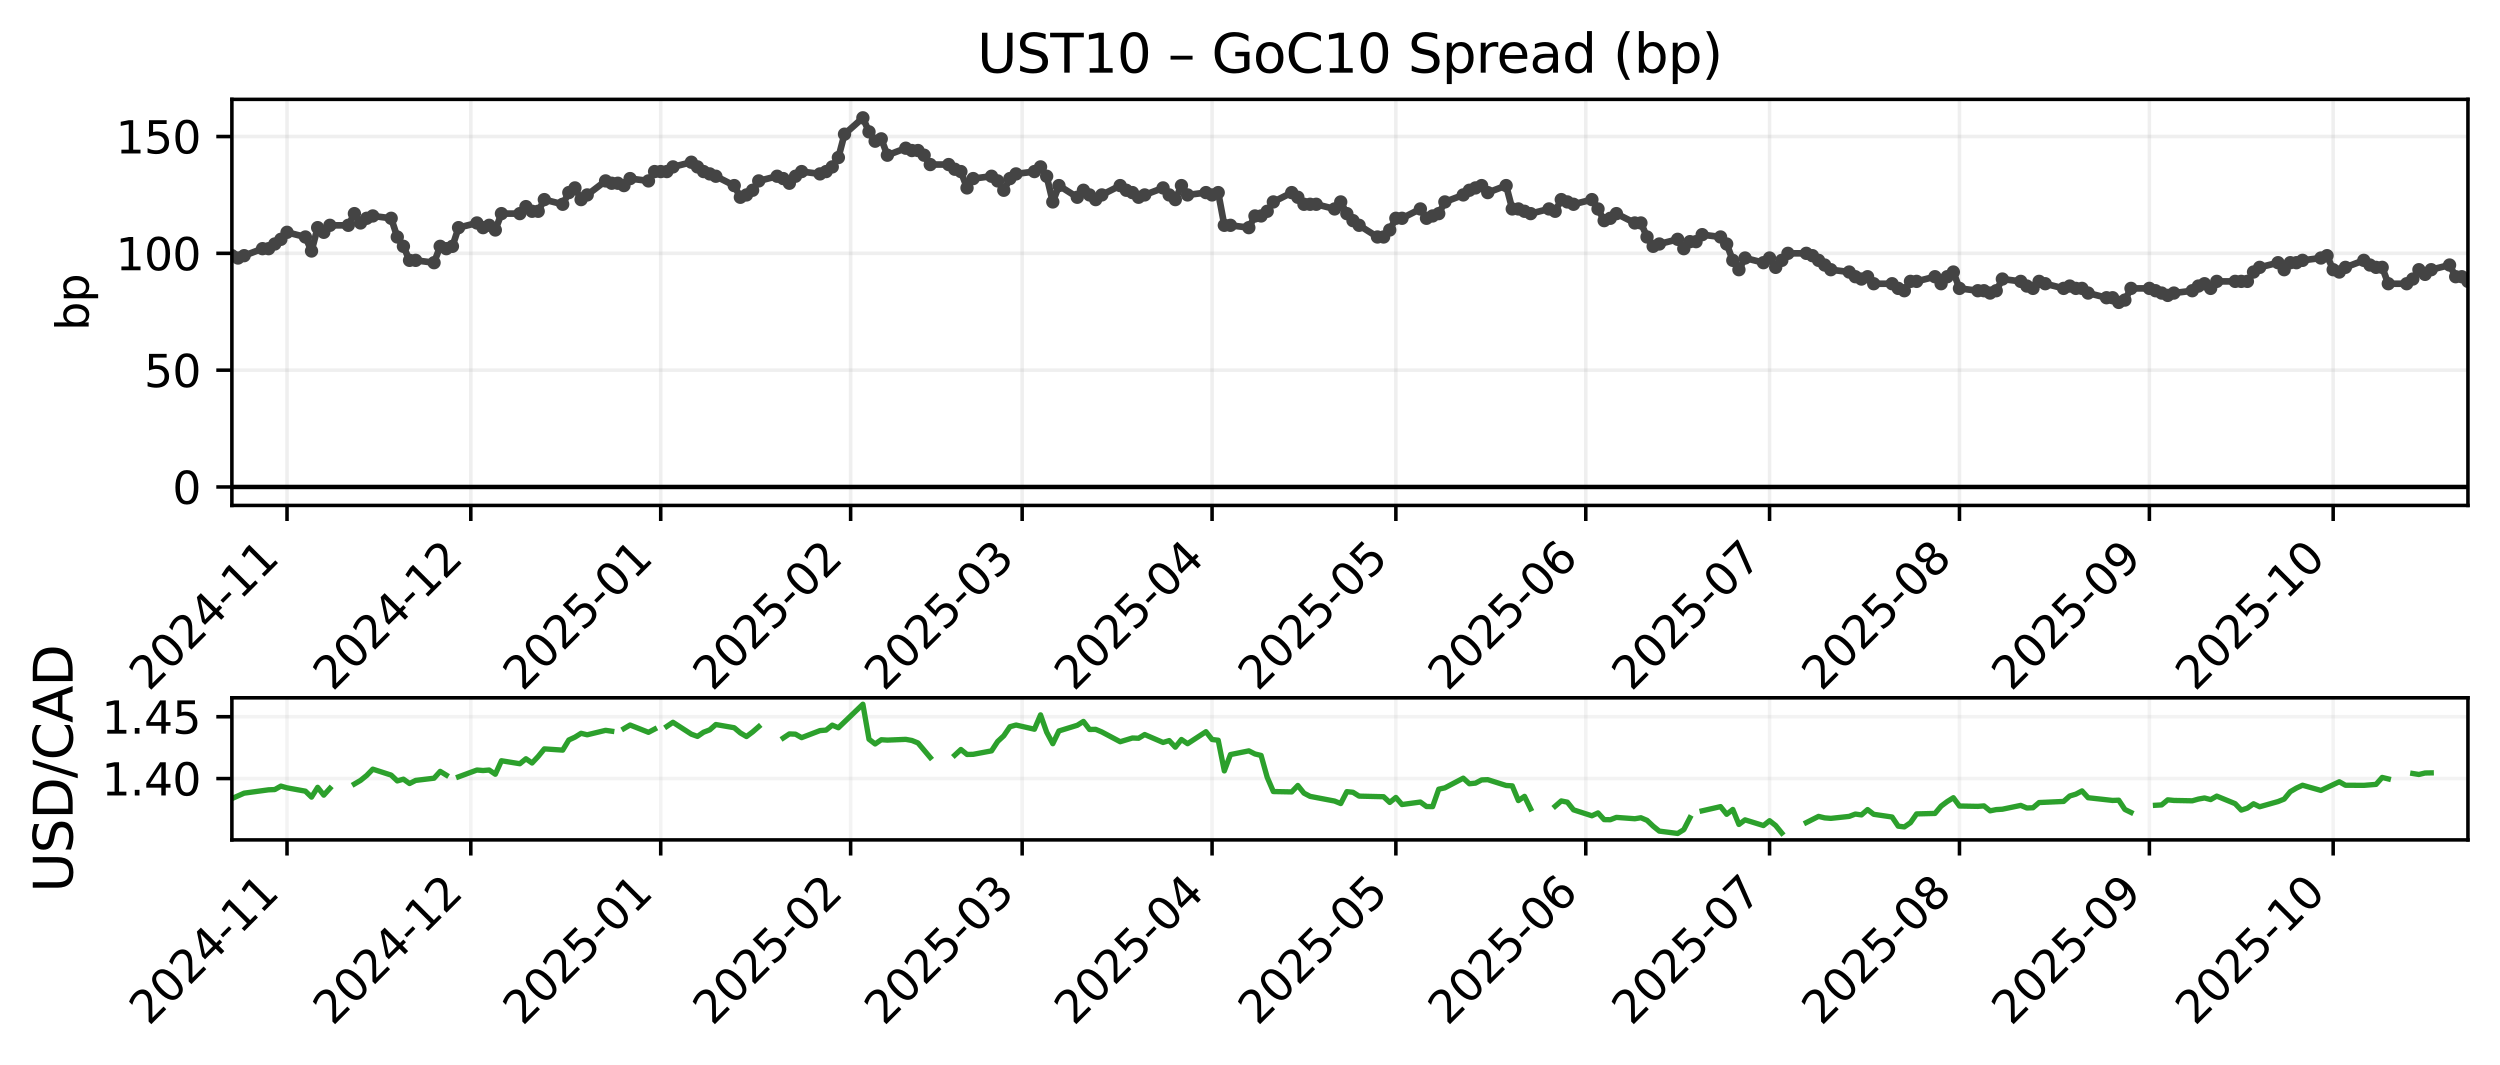 <?xml version="1.0" encoding="utf-8" standalone="no"?>
<!DOCTYPE svg PUBLIC "-//W3C//DTD SVG 1.1//EN"
  "http://www.w3.org/Graphics/SVG/1.1/DTD/svg11.dtd">
<svg xmlns:xlink="http://www.w3.org/1999/xlink" width="561.479pt" height="239.227pt" viewBox="0 0 561.479 239.227" xmlns="http://www.w3.org/2000/svg" version="1.1">
 <defs>
  <style type="text/css">*{stroke-linejoin: round; stroke-linecap: butt}</style>
 </defs>
 <g id="figure_1">
  <g id="patch_1">
   <path d="M -0 239.227 
L 561.479 239.227 
L 561.479 0 
L -0 0 
z
" style="fill: #ffffff"/>
  </g>
  <g id="axes_1">
   <g id="patch_2">
    <path d="M 52.079 113.518 
L 554.279 113.518 
L 554.279 22.318 
L 52.079 22.318 
z
" style="fill: #ffffff"/>
   </g>
   <g id="matplotlib.axis_1">
    <g id="xtick_1">
     <g id="line2d_1">
      <path d="M 64.462 113.518 
L 64.462 22.318 
" clip-path="url(#p11e2463b5c)" style="fill: none; stroke: #b0b0b0; stroke-opacity: 0.2; stroke-width: 0.8; stroke-linecap: square"/>
     </g>
     <g id="line2d_2">
      <defs>
       <path id="m1f0cb36aec" d="M 0 0 
L 0 3.5 
" style="stroke: #000000; stroke-width: 0.8"/>
      </defs>
      <g>
       <use xlink:href="#m1f0cb36aec" x="64.462" y="113.518" style="stroke: #000000; stroke-width: 0.8"/>
      </g>
     </g>
     <g id="text_1">
      <!-- 2024-11 -->
      <g transform="translate(33.447 155.436) rotate(-45) scale(0.1 -0.1)">
       <defs>
        <path id="DejaVuSans-32" d="M 1228 531 
L 3431 531 
L 3431 0 
L 469 0 
L 469 531 
Q 828 903 1448 1529 
Q 2069 2156 2228 2338 
Q 2531 2678 2651 2914 
Q 2772 3150 2772 3378 
Q 2772 3750 2511 3984 
Q 2250 4219 1831 4219 
Q 1534 4219 1204 4116 
Q 875 4013 500 3803 
L 500 4441 
Q 881 4594 1212 4672 
Q 1544 4750 1819 4750 
Q 2544 4750 2975 4387 
Q 3406 4025 3406 3419 
Q 3406 3131 3298 2873 
Q 3191 2616 2906 2266 
Q 2828 2175 2409 1742 
Q 1991 1309 1228 531 
z
" transform="scale(0.016)"/>
        <path id="DejaVuSans-30" d="M 2034 4250 
Q 1547 4250 1301 3770 
Q 1056 3291 1056 2328 
Q 1056 1369 1301 889 
Q 1547 409 2034 409 
Q 2525 409 2770 889 
Q 3016 1369 3016 2328 
Q 3016 3291 2770 3770 
Q 2525 4250 2034 4250 
z
M 2034 4750 
Q 2819 4750 3233 4129 
Q 3647 3509 3647 2328 
Q 3647 1150 3233 529 
Q 2819 -91 2034 -91 
Q 1250 -91 836 529 
Q 422 1150 422 2328 
Q 422 3509 836 4129 
Q 1250 4750 2034 4750 
z
" transform="scale(0.016)"/>
        <path id="DejaVuSans-34" d="M 2419 4116 
L 825 1625 
L 2419 1625 
L 2419 4116 
z
M 2253 4666 
L 3047 4666 
L 3047 1625 
L 3713 1625 
L 3713 1100 
L 3047 1100 
L 3047 0 
L 2419 0 
L 2419 1100 
L 313 1100 
L 313 1709 
L 2253 4666 
z
" transform="scale(0.016)"/>
        <path id="DejaVuSans-2d" d="M 313 2009 
L 1997 2009 
L 1997 1497 
L 313 1497 
L 313 2009 
z
" transform="scale(0.016)"/>
        <path id="DejaVuSans-31" d="M 794 531 
L 1825 531 
L 1825 4091 
L 703 3866 
L 703 4441 
L 1819 4666 
L 2450 4666 
L 2450 531 
L 3481 531 
L 3481 0 
L 794 0 
L 794 531 
z
" transform="scale(0.016)"/>
       </defs>
       <use xlink:href="#DejaVuSans-32"/>
       <use xlink:href="#DejaVuSans-30" transform="translate(63.623 0)"/>
       <use xlink:href="#DejaVuSans-32" transform="translate(127.246 0)"/>
       <use xlink:href="#DejaVuSans-34" transform="translate(190.869 0)"/>
       <use xlink:href="#DejaVuSans-2d" transform="translate(254.492 0)"/>
       <use xlink:href="#DejaVuSans-31" transform="translate(290.576 0)"/>
       <use xlink:href="#DejaVuSans-31" transform="translate(354.199 0)"/>
      </g>
     </g>
    </g>
    <g id="xtick_2">
     <g id="line2d_3">
      <path d="M 105.739 113.518 
L 105.739 22.318 
" clip-path="url(#p11e2463b5c)" style="fill: none; stroke: #b0b0b0; stroke-opacity: 0.2; stroke-width: 0.8; stroke-linecap: square"/>
     </g>
     <g id="line2d_4">
      <g>
       <use xlink:href="#m1f0cb36aec" x="105.739" y="113.518" style="stroke: #000000; stroke-width: 0.8"/>
      </g>
     </g>
     <g id="text_2">
      <!-- 2024-12 -->
      <g transform="translate(74.724 155.436) rotate(-45) scale(0.1 -0.1)">
       <use xlink:href="#DejaVuSans-32"/>
       <use xlink:href="#DejaVuSans-30" transform="translate(63.623 0)"/>
       <use xlink:href="#DejaVuSans-32" transform="translate(127.246 0)"/>
       <use xlink:href="#DejaVuSans-34" transform="translate(190.869 0)"/>
       <use xlink:href="#DejaVuSans-2d" transform="translate(254.492 0)"/>
       <use xlink:href="#DejaVuSans-31" transform="translate(290.576 0)"/>
       <use xlink:href="#DejaVuSans-32" transform="translate(354.199 0)"/>
      </g>
     </g>
    </g>
    <g id="xtick_3">
     <g id="line2d_5">
      <path d="M 148.392 113.518 
L 148.392 22.318 
" clip-path="url(#p11e2463b5c)" style="fill: none; stroke: #b0b0b0; stroke-opacity: 0.2; stroke-width: 0.8; stroke-linecap: square"/>
     </g>
     <g id="line2d_6">
      <g>
       <use xlink:href="#m1f0cb36aec" x="148.392" y="113.518" style="stroke: #000000; stroke-width: 0.8"/>
      </g>
     </g>
     <g id="text_3">
      <!-- 2025-01 -->
      <g transform="translate(117.376 155.436) rotate(-45) scale(0.1 -0.1)">
       <defs>
        <path id="DejaVuSans-35" d="M 691 4666 
L 3169 4666 
L 3169 4134 
L 1269 4134 
L 1269 2991 
Q 1406 3038 1543 3061 
Q 1681 3084 1819 3084 
Q 2600 3084 3056 2656 
Q 3513 2228 3513 1497 
Q 3513 744 3044 326 
Q 2575 -91 1722 -91 
Q 1428 -91 1123 -41 
Q 819 9 494 109 
L 494 744 
Q 775 591 1075 516 
Q 1375 441 1709 441 
Q 2250 441 2565 725 
Q 2881 1009 2881 1497 
Q 2881 1984 2565 2268 
Q 2250 2553 1709 2553 
Q 1456 2553 1204 2497 
Q 953 2441 691 2322 
L 691 4666 
z
" transform="scale(0.016)"/>
       </defs>
       <use xlink:href="#DejaVuSans-32"/>
       <use xlink:href="#DejaVuSans-30" transform="translate(63.623 0)"/>
       <use xlink:href="#DejaVuSans-32" transform="translate(127.246 0)"/>
       <use xlink:href="#DejaVuSans-35" transform="translate(190.869 0)"/>
       <use xlink:href="#DejaVuSans-2d" transform="translate(254.492 0)"/>
       <use xlink:href="#DejaVuSans-30" transform="translate(290.576 0)"/>
       <use xlink:href="#DejaVuSans-31" transform="translate(354.199 0)"/>
      </g>
     </g>
    </g>
    <g id="xtick_4">
     <g id="line2d_7">
      <path d="M 191.044 113.518 
L 191.044 22.318 
" clip-path="url(#p11e2463b5c)" style="fill: none; stroke: #b0b0b0; stroke-opacity: 0.2; stroke-width: 0.8; stroke-linecap: square"/>
     </g>
     <g id="line2d_8">
      <g>
       <use xlink:href="#m1f0cb36aec" x="191.044" y="113.518" style="stroke: #000000; stroke-width: 0.8"/>
      </g>
     </g>
     <g id="text_4">
      <!-- 2025-02 -->
      <g transform="translate(160.029 155.436) rotate(-45) scale(0.1 -0.1)">
       <use xlink:href="#DejaVuSans-32"/>
       <use xlink:href="#DejaVuSans-30" transform="translate(63.623 0)"/>
       <use xlink:href="#DejaVuSans-32" transform="translate(127.246 0)"/>
       <use xlink:href="#DejaVuSans-35" transform="translate(190.869 0)"/>
       <use xlink:href="#DejaVuSans-2d" transform="translate(254.492 0)"/>
       <use xlink:href="#DejaVuSans-30" transform="translate(290.576 0)"/>
       <use xlink:href="#DejaVuSans-32" transform="translate(354.199 0)"/>
      </g>
     </g>
    </g>
    <g id="xtick_5">
     <g id="line2d_9">
      <path d="M 229.569 113.518 
L 229.569 22.318 
" clip-path="url(#p11e2463b5c)" style="fill: none; stroke: #b0b0b0; stroke-opacity: 0.2; stroke-width: 0.8; stroke-linecap: square"/>
     </g>
     <g id="line2d_10">
      <g>
       <use xlink:href="#m1f0cb36aec" x="229.569" y="113.518" style="stroke: #000000; stroke-width: 0.8"/>
      </g>
     </g>
     <g id="text_5">
      <!-- 2025-03 -->
      <g transform="translate(198.554 155.436) rotate(-45) scale(0.1 -0.1)">
       <defs>
        <path id="DejaVuSans-33" d="M 2597 2516 
Q 3050 2419 3304 2112 
Q 3559 1806 3559 1356 
Q 3559 666 3084 287 
Q 2609 -91 1734 -91 
Q 1441 -91 1130 -33 
Q 819 25 488 141 
L 488 750 
Q 750 597 1062 519 
Q 1375 441 1716 441 
Q 2309 441 2620 675 
Q 2931 909 2931 1356 
Q 2931 1769 2642 2001 
Q 2353 2234 1838 2234 
L 1294 2234 
L 1294 2753 
L 1863 2753 
Q 2328 2753 2575 2939 
Q 2822 3125 2822 3475 
Q 2822 3834 2567 4026 
Q 2313 4219 1838 4219 
Q 1578 4219 1281 4162 
Q 984 4106 628 3988 
L 628 4550 
Q 988 4650 1302 4700 
Q 1616 4750 1894 4750 
Q 2613 4750 3031 4423 
Q 3450 4097 3450 3541 
Q 3450 3153 3228 2886 
Q 3006 2619 2597 2516 
z
" transform="scale(0.016)"/>
       </defs>
       <use xlink:href="#DejaVuSans-32"/>
       <use xlink:href="#DejaVuSans-30" transform="translate(63.623 0)"/>
       <use xlink:href="#DejaVuSans-32" transform="translate(127.246 0)"/>
       <use xlink:href="#DejaVuSans-35" transform="translate(190.869 0)"/>
       <use xlink:href="#DejaVuSans-2d" transform="translate(254.492 0)"/>
       <use xlink:href="#DejaVuSans-30" transform="translate(290.576 0)"/>
       <use xlink:href="#DejaVuSans-33" transform="translate(354.199 0)"/>
      </g>
     </g>
    </g>
    <g id="xtick_6">
     <g id="line2d_11">
      <path d="M 272.222 113.518 
L 272.222 22.318 
" clip-path="url(#p11e2463b5c)" style="fill: none; stroke: #b0b0b0; stroke-opacity: 0.2; stroke-width: 0.8; stroke-linecap: square"/>
     </g>
     <g id="line2d_12">
      <g>
       <use xlink:href="#m1f0cb36aec" x="272.222" y="113.518" style="stroke: #000000; stroke-width: 0.8"/>
      </g>
     </g>
     <g id="text_6">
      <!-- 2025-04 -->
      <g transform="translate(241.206 155.436) rotate(-45) scale(0.1 -0.1)">
       <use xlink:href="#DejaVuSans-32"/>
       <use xlink:href="#DejaVuSans-30" transform="translate(63.623 0)"/>
       <use xlink:href="#DejaVuSans-32" transform="translate(127.246 0)"/>
       <use xlink:href="#DejaVuSans-35" transform="translate(190.869 0)"/>
       <use xlink:href="#DejaVuSans-2d" transform="translate(254.492 0)"/>
       <use xlink:href="#DejaVuSans-30" transform="translate(290.576 0)"/>
       <use xlink:href="#DejaVuSans-34" transform="translate(354.199 0)"/>
      </g>
     </g>
    </g>
    <g id="xtick_7">
     <g id="line2d_13">
      <path d="M 313.499 113.518 
L 313.499 22.318 
" clip-path="url(#p11e2463b5c)" style="fill: none; stroke: #b0b0b0; stroke-opacity: 0.2; stroke-width: 0.8; stroke-linecap: square"/>
     </g>
     <g id="line2d_14">
      <g>
       <use xlink:href="#m1f0cb36aec" x="313.499" y="113.518" style="stroke: #000000; stroke-width: 0.8"/>
      </g>
     </g>
     <g id="text_7">
      <!-- 2025-05 -->
      <g transform="translate(282.483 155.436) rotate(-45) scale(0.1 -0.1)">
       <use xlink:href="#DejaVuSans-32"/>
       <use xlink:href="#DejaVuSans-30" transform="translate(63.623 0)"/>
       <use xlink:href="#DejaVuSans-32" transform="translate(127.246 0)"/>
       <use xlink:href="#DejaVuSans-35" transform="translate(190.869 0)"/>
       <use xlink:href="#DejaVuSans-2d" transform="translate(254.492 0)"/>
       <use xlink:href="#DejaVuSans-30" transform="translate(290.576 0)"/>
       <use xlink:href="#DejaVuSans-35" transform="translate(354.199 0)"/>
      </g>
     </g>
    </g>
    <g id="xtick_8">
     <g id="line2d_15">
      <path d="M 356.151 113.518 
L 356.151 22.318 
" clip-path="url(#p11e2463b5c)" style="fill: none; stroke: #b0b0b0; stroke-opacity: 0.2; stroke-width: 0.8; stroke-linecap: square"/>
     </g>
     <g id="line2d_16">
      <g>
       <use xlink:href="#m1f0cb36aec" x="356.151" y="113.518" style="stroke: #000000; stroke-width: 0.8"/>
      </g>
     </g>
     <g id="text_8">
      <!-- 2025-06 -->
      <g transform="translate(325.136 155.436) rotate(-45) scale(0.1 -0.1)">
       <defs>
        <path id="DejaVuSans-36" d="M 2113 2584 
Q 1688 2584 1439 2293 
Q 1191 2003 1191 1497 
Q 1191 994 1439 701 
Q 1688 409 2113 409 
Q 2538 409 2786 701 
Q 3034 994 3034 1497 
Q 3034 2003 2786 2293 
Q 2538 2584 2113 2584 
z
M 3366 4563 
L 3366 3988 
Q 3128 4100 2886 4159 
Q 2644 4219 2406 4219 
Q 1781 4219 1451 3797 
Q 1122 3375 1075 2522 
Q 1259 2794 1537 2939 
Q 1816 3084 2150 3084 
Q 2853 3084 3261 2657 
Q 3669 2231 3669 1497 
Q 3669 778 3244 343 
Q 2819 -91 2113 -91 
Q 1303 -91 875 529 
Q 447 1150 447 2328 
Q 447 3434 972 4092 
Q 1497 4750 2381 4750 
Q 2619 4750 2861 4703 
Q 3103 4656 3366 4563 
z
" transform="scale(0.016)"/>
       </defs>
       <use xlink:href="#DejaVuSans-32"/>
       <use xlink:href="#DejaVuSans-30" transform="translate(63.623 0)"/>
       <use xlink:href="#DejaVuSans-32" transform="translate(127.246 0)"/>
       <use xlink:href="#DejaVuSans-35" transform="translate(190.869 0)"/>
       <use xlink:href="#DejaVuSans-2d" transform="translate(254.492 0)"/>
       <use xlink:href="#DejaVuSans-30" transform="translate(290.576 0)"/>
       <use xlink:href="#DejaVuSans-36" transform="translate(354.199 0)"/>
      </g>
     </g>
    </g>
    <g id="xtick_9">
     <g id="line2d_17">
      <path d="M 397.428 113.518 
L 397.428 22.318 
" clip-path="url(#p11e2463b5c)" style="fill: none; stroke: #b0b0b0; stroke-opacity: 0.2; stroke-width: 0.8; stroke-linecap: square"/>
     </g>
     <g id="line2d_18">
      <g>
       <use xlink:href="#m1f0cb36aec" x="397.428" y="113.518" style="stroke: #000000; stroke-width: 0.8"/>
      </g>
     </g>
     <g id="text_9">
      <!-- 2025-07 -->
      <g transform="translate(366.412 155.436) rotate(-45) scale(0.1 -0.1)">
       <defs>
        <path id="DejaVuSans-37" d="M 525 4666 
L 3525 4666 
L 3525 4397 
L 1831 0 
L 1172 0 
L 2766 4134 
L 525 4134 
L 525 4666 
z
" transform="scale(0.016)"/>
       </defs>
       <use xlink:href="#DejaVuSans-32"/>
       <use xlink:href="#DejaVuSans-30" transform="translate(63.623 0)"/>
       <use xlink:href="#DejaVuSans-32" transform="translate(127.246 0)"/>
       <use xlink:href="#DejaVuSans-35" transform="translate(190.869 0)"/>
       <use xlink:href="#DejaVuSans-2d" transform="translate(254.492 0)"/>
       <use xlink:href="#DejaVuSans-30" transform="translate(290.576 0)"/>
       <use xlink:href="#DejaVuSans-37" transform="translate(354.199 0)"/>
      </g>
     </g>
    </g>
    <g id="xtick_10">
     <g id="line2d_19">
      <path d="M 440.08 113.518 
L 440.08 22.318 
" clip-path="url(#p11e2463b5c)" style="fill: none; stroke: #b0b0b0; stroke-opacity: 0.2; stroke-width: 0.8; stroke-linecap: square"/>
     </g>
     <g id="line2d_20">
      <g>
       <use xlink:href="#m1f0cb36aec" x="440.08" y="113.518" style="stroke: #000000; stroke-width: 0.8"/>
      </g>
     </g>
     <g id="text_10">
      <!-- 2025-08 -->
      <g transform="translate(409.065 155.436) rotate(-45) scale(0.1 -0.1)">
       <defs>
        <path id="DejaVuSans-38" d="M 2034 2216 
Q 1584 2216 1326 1975 
Q 1069 1734 1069 1313 
Q 1069 891 1326 650 
Q 1584 409 2034 409 
Q 2484 409 2743 651 
Q 3003 894 3003 1313 
Q 3003 1734 2745 1975 
Q 2488 2216 2034 2216 
z
M 1403 2484 
Q 997 2584 770 2862 
Q 544 3141 544 3541 
Q 544 4100 942 4425 
Q 1341 4750 2034 4750 
Q 2731 4750 3128 4425 
Q 3525 4100 3525 3541 
Q 3525 3141 3298 2862 
Q 3072 2584 2669 2484 
Q 3125 2378 3379 2068 
Q 3634 1759 3634 1313 
Q 3634 634 3220 271 
Q 2806 -91 2034 -91 
Q 1263 -91 848 271 
Q 434 634 434 1313 
Q 434 1759 690 2068 
Q 947 2378 1403 2484 
z
M 1172 3481 
Q 1172 3119 1398 2916 
Q 1625 2713 2034 2713 
Q 2441 2713 2670 2916 
Q 2900 3119 2900 3481 
Q 2900 3844 2670 4047 
Q 2441 4250 2034 4250 
Q 1625 4250 1398 4047 
Q 1172 3844 1172 3481 
z
" transform="scale(0.016)"/>
       </defs>
       <use xlink:href="#DejaVuSans-32"/>
       <use xlink:href="#DejaVuSans-30" transform="translate(63.623 0)"/>
       <use xlink:href="#DejaVuSans-32" transform="translate(127.246 0)"/>
       <use xlink:href="#DejaVuSans-35" transform="translate(190.869 0)"/>
       <use xlink:href="#DejaVuSans-2d" transform="translate(254.492 0)"/>
       <use xlink:href="#DejaVuSans-30" transform="translate(290.576 0)"/>
       <use xlink:href="#DejaVuSans-38" transform="translate(354.199 0)"/>
      </g>
     </g>
    </g>
    <g id="xtick_11">
     <g id="line2d_21">
      <path d="M 482.733 113.518 
L 482.733 22.318 
" clip-path="url(#p11e2463b5c)" style="fill: none; stroke: #b0b0b0; stroke-opacity: 0.2; stroke-width: 0.8; stroke-linecap: square"/>
     </g>
     <g id="line2d_22">
      <g>
       <use xlink:href="#m1f0cb36aec" x="482.733" y="113.518" style="stroke: #000000; stroke-width: 0.8"/>
      </g>
     </g>
     <g id="text_11">
      <!-- 2025-09 -->
      <g transform="translate(451.718 155.436) rotate(-45) scale(0.1 -0.1)">
       <defs>
        <path id="DejaVuSans-39" d="M 703 97 
L 703 672 
Q 941 559 1184 500 
Q 1428 441 1663 441 
Q 2288 441 2617 861 
Q 2947 1281 2994 2138 
Q 2813 1869 2534 1725 
Q 2256 1581 1919 1581 
Q 1219 1581 811 2004 
Q 403 2428 403 3163 
Q 403 3881 828 4315 
Q 1253 4750 1959 4750 
Q 2769 4750 3195 4129 
Q 3622 3509 3622 2328 
Q 3622 1225 3098 567 
Q 2575 -91 1691 -91 
Q 1453 -91 1209 -44 
Q 966 3 703 97 
z
M 1959 2075 
Q 2384 2075 2632 2365 
Q 2881 2656 2881 3163 
Q 2881 3666 2632 3958 
Q 2384 4250 1959 4250 
Q 1534 4250 1286 3958 
Q 1038 3666 1038 3163 
Q 1038 2656 1286 2365 
Q 1534 2075 1959 2075 
z
" transform="scale(0.016)"/>
       </defs>
       <use xlink:href="#DejaVuSans-32"/>
       <use xlink:href="#DejaVuSans-30" transform="translate(63.623 0)"/>
       <use xlink:href="#DejaVuSans-32" transform="translate(127.246 0)"/>
       <use xlink:href="#DejaVuSans-35" transform="translate(190.869 0)"/>
       <use xlink:href="#DejaVuSans-2d" transform="translate(254.492 0)"/>
       <use xlink:href="#DejaVuSans-30" transform="translate(290.576 0)"/>
       <use xlink:href="#DejaVuSans-39" transform="translate(354.199 0)"/>
      </g>
     </g>
    </g>
    <g id="xtick_12">
     <g id="line2d_23">
      <path d="M 524.01 113.518 
L 524.01 22.318 
" clip-path="url(#p11e2463b5c)" style="fill: none; stroke: #b0b0b0; stroke-opacity: 0.2; stroke-width: 0.8; stroke-linecap: square"/>
     </g>
     <g id="line2d_24">
      <g>
       <use xlink:href="#m1f0cb36aec" x="524.01" y="113.518" style="stroke: #000000; stroke-width: 0.8"/>
      </g>
     </g>
     <g id="text_12">
      <!-- 2025-10 -->
      <g transform="translate(492.994 155.436) rotate(-45) scale(0.1 -0.1)">
       <use xlink:href="#DejaVuSans-32"/>
       <use xlink:href="#DejaVuSans-30" transform="translate(63.623 0)"/>
       <use xlink:href="#DejaVuSans-32" transform="translate(127.246 0)"/>
       <use xlink:href="#DejaVuSans-35" transform="translate(190.869 0)"/>
       <use xlink:href="#DejaVuSans-2d" transform="translate(254.492 0)"/>
       <use xlink:href="#DejaVuSans-31" transform="translate(290.576 0)"/>
       <use xlink:href="#DejaVuSans-30" transform="translate(354.199 0)"/>
      </g>
     </g>
    </g>
   </g>
   <g id="matplotlib.axis_2">
    <g id="ytick_1">
     <g id="line2d_25">
      <path d="M 52.079 109.373 
L 554.279 109.373 
" clip-path="url(#p11e2463b5c)" style="fill: none; stroke: #b0b0b0; stroke-opacity: 0.2; stroke-width: 0.8; stroke-linecap: square"/>
     </g>
     <g id="line2d_26">
      <defs>
       <path id="mc17436fc6f" d="M 0 0 
L -3.5 0 
" style="stroke: #000000; stroke-width: 0.8"/>
      </defs>
      <g>
       <use xlink:href="#mc17436fc6f" x="52.079" y="109.373" style="stroke: #000000; stroke-width: 0.8"/>
      </g>
     </g>
     <g id="text_13">
      <!-- 0 -->
      <g transform="translate(38.717 113.172) scale(0.1 -0.1)">
       <use xlink:href="#DejaVuSans-30"/>
      </g>
     </g>
    </g>
    <g id="ytick_2">
     <g id="line2d_27">
      <path d="M 52.079 83.136 
L 554.279 83.136 
" clip-path="url(#p11e2463b5c)" style="fill: none; stroke: #b0b0b0; stroke-opacity: 0.2; stroke-width: 0.8; stroke-linecap: square"/>
     </g>
     <g id="line2d_28">
      <g>
       <use xlink:href="#mc17436fc6f" x="52.079" y="83.136" style="stroke: #000000; stroke-width: 0.8"/>
      </g>
     </g>
     <g id="text_14">
      <!-- 50 -->
      <g transform="translate(32.354 86.935) scale(0.1 -0.1)">
       <use xlink:href="#DejaVuSans-35"/>
       <use xlink:href="#DejaVuSans-30" transform="translate(63.623 0)"/>
      </g>
     </g>
    </g>
    <g id="ytick_3">
     <g id="line2d_29">
      <path d="M 52.079 56.899 
L 554.279 56.899 
" clip-path="url(#p11e2463b5c)" style="fill: none; stroke: #b0b0b0; stroke-opacity: 0.2; stroke-width: 0.8; stroke-linecap: square"/>
     </g>
     <g id="line2d_30">
      <g>
       <use xlink:href="#mc17436fc6f" x="52.079" y="56.899" style="stroke: #000000; stroke-width: 0.8"/>
      </g>
     </g>
     <g id="text_15">
      <!-- 100 -->
      <g transform="translate(25.992 60.698) scale(0.1 -0.1)">
       <use xlink:href="#DejaVuSans-31"/>
       <use xlink:href="#DejaVuSans-30" transform="translate(63.623 0)"/>
       <use xlink:href="#DejaVuSans-30" transform="translate(127.246 0)"/>
      </g>
     </g>
    </g>
    <g id="ytick_4">
     <g id="line2d_31">
      <path d="M 52.079 30.662 
L 554.279 30.662 
" clip-path="url(#p11e2463b5c)" style="fill: none; stroke: #b0b0b0; stroke-opacity: 0.2; stroke-width: 0.8; stroke-linecap: square"/>
     </g>
     <g id="line2d_32">
      <g>
       <use xlink:href="#mc17436fc6f" x="52.079" y="30.662" style="stroke: #000000; stroke-width: 0.8"/>
      </g>
     </g>
     <g id="text_16">
      <!-- 150 -->
      <g transform="translate(25.992 34.461) scale(0.1 -0.1)">
       <use xlink:href="#DejaVuSans-31"/>
       <use xlink:href="#DejaVuSans-35" transform="translate(63.623 0)"/>
       <use xlink:href="#DejaVuSans-30" transform="translate(127.246 0)"/>
      </g>
     </g>
    </g>
    <g id="text_17">
     <!-- bp -->
     <g transform="translate(19.912 74.267) rotate(-90) scale(0.1 -0.1)">
      <defs>
       <path id="DejaVuSans-62" d="M 3116 1747 
Q 3116 2381 2855 2742 
Q 2594 3103 2138 3103 
Q 1681 3103 1420 2742 
Q 1159 2381 1159 1747 
Q 1159 1113 1420 752 
Q 1681 391 2138 391 
Q 2594 391 2855 752 
Q 3116 1113 3116 1747 
z
M 1159 2969 
Q 1341 3281 1617 3432 
Q 1894 3584 2278 3584 
Q 2916 3584 3314 3078 
Q 3713 2572 3713 1747 
Q 3713 922 3314 415 
Q 2916 -91 2278 -91 
Q 1894 -91 1617 61 
Q 1341 213 1159 525 
L 1159 0 
L 581 0 
L 581 4863 
L 1159 4863 
L 1159 2969 
z
" transform="scale(0.016)"/>
       <path id="DejaVuSans-70" d="M 1159 525 
L 1159 -1331 
L 581 -1331 
L 581 3500 
L 1159 3500 
L 1159 2969 
Q 1341 3281 1617 3432 
Q 1894 3584 2278 3584 
Q 2916 3584 3314 3078 
Q 3713 2572 3713 1747 
Q 3713 922 3314 415 
Q 2916 -91 2278 -91 
Q 1894 -91 1617 61 
Q 1341 213 1159 525 
z
M 3116 1747 
Q 3116 2381 2855 2742 
Q 2594 3103 2138 3103 
Q 1681 3103 1420 2742 
Q 1159 2381 1159 1747 
Q 1159 1113 1420 752 
Q 1681 391 2138 391 
Q 2594 391 2855 752 
Q 3116 1113 3116 1747 
z
" transform="scale(0.016)"/>
      </defs>
      <use xlink:href="#DejaVuSans-62"/>
      <use xlink:href="#DejaVuSans-70" transform="translate(63.477 0)"/>
     </g>
    </g>
   </g>
   <g id="line2d_33">
    <path d="M 52.079 57.423 
L 53.455 57.948 
L 58.959 55.849 
L 60.335 55.849 
L 63.086 53.75 
L 64.462 52.176 
L 68.59 53.225 
L 69.966 56.374 
L 71.342 51.126 
L 72.718 52.176 
L 74.094 50.602 
L 78.221 50.602 
L 79.597 47.978 
L 80.973 50.077 
L 82.349 49.027 
L 83.725 48.503 
L 87.853 49.027 
L 89.228 53.225 
L 90.604 55.324 
L 91.98 58.473 
L 93.356 58.473 
L 97.484 58.998 
L 98.86 55.324 
L 100.236 55.849 
L 101.611 55.324 
L 102.987 51.126 
L 107.115 50.077 
L 108.491 51.126 
L 109.867 50.602 
L 111.243 51.651 
L 112.619 47.978 
L 116.746 47.978 
L 118.122 46.404 
L 119.498 47.453 
L 120.874 47.453 
L 122.25 44.83 
L 126.377 45.879 
L 127.753 43.255 
L 129.129 42.206 
L 130.505 44.83 
L 136.009 40.632 
L 137.385 41.156 
L 138.76 41.156 
L 140.136 41.681 
L 141.512 40.107 
L 145.64 40.632 
L 147.016 38.533 
L 149.768 38.533 
L 151.143 37.483 
L 155.271 36.434 
L 158.023 38.533 
L 160.775 39.582 
L 164.902 41.681 
L 166.278 44.305 
L 167.654 43.78 
L 169.03 42.731 
L 170.406 40.632 
L 174.534 39.582 
L 175.91 40.107 
L 177.285 41.156 
L 178.661 39.582 
L 180.037 38.533 
L 184.165 39.057 
L 185.541 38.533 
L 186.917 37.483 
L 188.293 35.384 
L 189.668 30.137 
L 193.796 26.464 
L 195.172 29.612 
L 196.548 31.711 
L 197.924 31.186 
L 199.3 34.859 
L 203.427 33.285 
L 204.803 33.81 
L 206.179 33.81 
L 207.555 34.859 
L 208.931 36.958 
L 213.059 36.958 
L 214.434 38.008 
L 215.81 38.533 
L 217.186 42.206 
L 218.562 40.107 
L 222.69 39.582 
L 224.066 40.632 
L 225.442 42.731 
L 226.817 40.107 
L 228.193 39.057 
L 232.321 38.533 
L 233.697 37.483 
L 235.073 39.582 
L 236.449 45.354 
L 237.825 41.681 
L 241.952 44.305 
L 243.328 42.731 
L 246.08 44.83 
L 247.456 43.78 
L 251.583 41.681 
L 252.959 42.731 
L 254.335 43.255 
L 255.711 44.305 
L 261.215 42.206 
L 262.591 43.78 
L 263.966 44.83 
L 265.342 41.681 
L 266.718 43.78 
L 270.846 43.255 
L 272.222 43.78 
L 273.598 43.255 
L 274.974 50.602 
L 276.35 50.602 
L 280.477 51.126 
L 281.853 48.503 
L 283.229 48.503 
L 284.605 47.453 
L 285.981 45.354 
L 290.108 43.255 
L 291.484 44.305 
L 292.86 45.879 
L 295.612 45.879 
L 299.74 46.928 
L 301.116 45.354 
L 302.491 47.978 
L 303.867 49.552 
L 305.243 50.602 
L 309.371 53.225 
L 310.747 53.225 
L 312.123 51.651 
L 313.499 49.027 
L 314.874 49.027 
L 319.002 46.928 
L 320.378 49.027 
L 323.13 47.978 
L 324.506 45.354 
L 328.633 43.78 
L 330.009 42.731 
L 332.761 41.681 
L 334.137 43.255 
L 338.265 41.681 
L 339.64 46.928 
L 341.016 46.928 
L 343.768 47.978 
L 347.896 46.928 
L 349.272 47.453 
L 350.648 44.83 
L 353.399 45.879 
L 357.527 44.83 
L 358.903 46.928 
L 360.279 49.552 
L 361.655 49.027 
L 363.031 47.978 
L 367.158 50.077 
L 368.534 50.077 
L 369.91 53.225 
L 371.286 55.324 
L 372.662 54.8 
L 376.79 53.75 
L 378.165 55.849 
L 379.541 54.275 
L 380.917 54.275 
L 382.293 52.701 
L 386.421 53.225 
L 387.797 54.8 
L 389.173 58.473 
L 390.548 60.572 
L 391.924 57.948 
L 396.052 58.998 
L 397.428 57.948 
L 398.804 60.047 
L 401.556 56.899 
L 405.683 56.899 
L 407.059 57.423 
L 411.187 60.572 
L 415.314 61.096 
L 416.69 62.146 
L 418.066 62.671 
L 419.442 62.146 
L 420.818 63.72 
L 424.946 63.72 
L 426.322 64.77 
L 427.697 65.294 
L 429.073 63.195 
L 430.449 63.195 
L 434.577 62.146 
L 435.953 63.72 
L 437.329 62.146 
L 438.705 61.096 
L 440.08 64.77 
L 444.208 65.294 
L 445.584 65.294 
L 446.96 65.819 
L 448.336 65.294 
L 449.712 62.671 
L 453.839 63.195 
L 455.215 64.245 
L 456.591 64.77 
L 457.967 63.195 
L 459.343 63.72 
L 463.471 64.77 
L 464.846 64.245 
L 466.222 64.77 
L 467.598 64.77 
L 468.974 65.819 
L 473.102 66.869 
L 474.478 66.869 
L 475.854 67.918 
L 477.23 67.393 
L 478.605 64.77 
L 482.733 64.77 
L 486.861 66.344 
L 488.237 65.819 
L 492.364 65.294 
L 493.74 64.245 
L 495.116 63.72 
L 496.492 64.77 
L 497.868 63.195 
L 504.747 63.195 
L 506.123 61.096 
L 507.499 60.047 
L 511.627 58.998 
L 513.003 60.572 
L 514.379 58.998 
L 515.754 58.998 
L 517.13 58.473 
L 521.258 57.948 
L 522.634 57.423 
L 524.01 60.572 
L 525.386 61.096 
L 526.762 60.047 
L 530.889 58.473 
L 532.265 59.522 
L 533.641 60.047 
L 535.017 60.047 
L 536.393 63.72 
L 540.52 63.72 
L 541.896 62.671 
L 543.272 60.572 
L 544.648 61.621 
L 546.024 60.572 
L 550.152 59.522 
L 551.528 62.146 
L 552.903 62.146 
L 554.279 63.195 
L 554.279 63.195 
" clip-path="url(#p11e2463b5c)" style="fill: none; stroke: #444444; stroke-width: 1.5; stroke-linecap: square"/>
    <defs>
     <path id="mfa0f11d998" d="M 0 1 
C 0.265 1 0.52 0.895 0.707 0.707 
C 0.895 0.52 1 0.265 1 0 
C 1 -0.265 0.895 -0.52 0.707 -0.707 
C 0.52 -0.895 0.265 -1 0 -1 
C -0.265 -1 -0.52 -0.895 -0.707 -0.707 
C -0.895 -0.52 -1 -0.265 -1 0 
C -1 0.265 -0.895 0.52 -0.707 0.707 
C -0.52 0.895 -0.265 1 0 1 
z
" style="stroke: #444444"/>
    </defs>
    <g clip-path="url(#p11e2463b5c)">
     <use xlink:href="#mfa0f11d998" x="52.079" y="57.423" style="fill: #444444; stroke: #444444"/>
     <use xlink:href="#mfa0f11d998" x="53.455" y="57.948" style="fill: #444444; stroke: #444444"/>
     <use xlink:href="#mfa0f11d998" x="54.831" y="57.423" style="fill: #444444; stroke: #444444"/>
     <use xlink:href="#mfa0f11d998" x="58.959" y="55.849" style="fill: #444444; stroke: #444444"/>
     <use xlink:href="#mfa0f11d998" x="60.335" y="55.849" style="fill: #444444; stroke: #444444"/>
     <use xlink:href="#mfa0f11d998" x="61.711" y="54.8" style="fill: #444444; stroke: #444444"/>
     <use xlink:href="#mfa0f11d998" x="63.086" y="53.75" style="fill: #444444; stroke: #444444"/>
     <use xlink:href="#mfa0f11d998" x="64.462" y="52.176" style="fill: #444444; stroke: #444444"/>
     <use xlink:href="#mfa0f11d998" x="68.59" y="53.225" style="fill: #444444; stroke: #444444"/>
     <use xlink:href="#mfa0f11d998" x="69.966" y="56.374" style="fill: #444444; stroke: #444444"/>
     <use xlink:href="#mfa0f11d998" x="71.342" y="51.126" style="fill: #444444; stroke: #444444"/>
     <use xlink:href="#mfa0f11d998" x="72.718" y="52.176" style="fill: #444444; stroke: #444444"/>
     <use xlink:href="#mfa0f11d998" x="74.094" y="50.602" style="fill: #444444; stroke: #444444"/>
     <use xlink:href="#mfa0f11d998" x="78.221" y="50.602" style="fill: #444444; stroke: #444444"/>
     <use xlink:href="#mfa0f11d998" x="79.597" y="47.978" style="fill: #444444; stroke: #444444"/>
     <use xlink:href="#mfa0f11d998" x="80.973" y="50.077" style="fill: #444444; stroke: #444444"/>
     <use xlink:href="#mfa0f11d998" x="82.349" y="49.027" style="fill: #444444; stroke: #444444"/>
     <use xlink:href="#mfa0f11d998" x="83.725" y="48.503" style="fill: #444444; stroke: #444444"/>
     <use xlink:href="#mfa0f11d998" x="87.853" y="49.027" style="fill: #444444; stroke: #444444"/>
     <use xlink:href="#mfa0f11d998" x="89.228" y="53.225" style="fill: #444444; stroke: #444444"/>
     <use xlink:href="#mfa0f11d998" x="90.604" y="55.324" style="fill: #444444; stroke: #444444"/>
     <use xlink:href="#mfa0f11d998" x="91.98" y="58.473" style="fill: #444444; stroke: #444444"/>
     <use xlink:href="#mfa0f11d998" x="93.356" y="58.473" style="fill: #444444; stroke: #444444"/>
     <use xlink:href="#mfa0f11d998" x="97.484" y="58.998" style="fill: #444444; stroke: #444444"/>
     <use xlink:href="#mfa0f11d998" x="98.86" y="55.324" style="fill: #444444; stroke: #444444"/>
     <use xlink:href="#mfa0f11d998" x="100.236" y="55.849" style="fill: #444444; stroke: #444444"/>
     <use xlink:href="#mfa0f11d998" x="101.611" y="55.324" style="fill: #444444; stroke: #444444"/>
     <use xlink:href="#mfa0f11d998" x="102.987" y="51.126" style="fill: #444444; stroke: #444444"/>
     <use xlink:href="#mfa0f11d998" x="107.115" y="50.077" style="fill: #444444; stroke: #444444"/>
     <use xlink:href="#mfa0f11d998" x="108.491" y="51.126" style="fill: #444444; stroke: #444444"/>
     <use xlink:href="#mfa0f11d998" x="109.867" y="50.602" style="fill: #444444; stroke: #444444"/>
     <use xlink:href="#mfa0f11d998" x="111.243" y="51.651" style="fill: #444444; stroke: #444444"/>
     <use xlink:href="#mfa0f11d998" x="112.619" y="47.978" style="fill: #444444; stroke: #444444"/>
     <use xlink:href="#mfa0f11d998" x="116.746" y="47.978" style="fill: #444444; stroke: #444444"/>
     <use xlink:href="#mfa0f11d998" x="118.122" y="46.404" style="fill: #444444; stroke: #444444"/>
     <use xlink:href="#mfa0f11d998" x="119.498" y="47.453" style="fill: #444444; stroke: #444444"/>
     <use xlink:href="#mfa0f11d998" x="120.874" y="47.453" style="fill: #444444; stroke: #444444"/>
     <use xlink:href="#mfa0f11d998" x="122.25" y="44.83" style="fill: #444444; stroke: #444444"/>
     <use xlink:href="#mfa0f11d998" x="126.377" y="45.879" style="fill: #444444; stroke: #444444"/>
     <use xlink:href="#mfa0f11d998" x="127.753" y="43.255" style="fill: #444444; stroke: #444444"/>
     <use xlink:href="#mfa0f11d998" x="129.129" y="42.206" style="fill: #444444; stroke: #444444"/>
     <use xlink:href="#mfa0f11d998" x="130.505" y="44.83" style="fill: #444444; stroke: #444444"/>
     <use xlink:href="#mfa0f11d998" x="131.881" y="43.78" style="fill: #444444; stroke: #444444"/>
     <use xlink:href="#mfa0f11d998" x="136.009" y="40.632" style="fill: #444444; stroke: #444444"/>
     <use xlink:href="#mfa0f11d998" x="137.385" y="41.156" style="fill: #444444; stroke: #444444"/>
     <use xlink:href="#mfa0f11d998" x="138.76" y="41.156" style="fill: #444444; stroke: #444444"/>
     <use xlink:href="#mfa0f11d998" x="140.136" y="41.681" style="fill: #444444; stroke: #444444"/>
     <use xlink:href="#mfa0f11d998" x="141.512" y="40.107" style="fill: #444444; stroke: #444444"/>
     <use xlink:href="#mfa0f11d998" x="145.64" y="40.632" style="fill: #444444; stroke: #444444"/>
     <use xlink:href="#mfa0f11d998" x="147.016" y="38.533" style="fill: #444444; stroke: #444444"/>
     <use xlink:href="#mfa0f11d998" x="148.392" y="38.533" style="fill: #444444; stroke: #444444"/>
     <use xlink:href="#mfa0f11d998" x="149.768" y="38.533" style="fill: #444444; stroke: #444444"/>
     <use xlink:href="#mfa0f11d998" x="151.143" y="37.483" style="fill: #444444; stroke: #444444"/>
     <use xlink:href="#mfa0f11d998" x="155.271" y="36.434" style="fill: #444444; stroke: #444444"/>
     <use xlink:href="#mfa0f11d998" x="156.647" y="37.483" style="fill: #444444; stroke: #444444"/>
     <use xlink:href="#mfa0f11d998" x="158.023" y="38.533" style="fill: #444444; stroke: #444444"/>
     <use xlink:href="#mfa0f11d998" x="159.399" y="39.057" style="fill: #444444; stroke: #444444"/>
     <use xlink:href="#mfa0f11d998" x="160.775" y="39.582" style="fill: #444444; stroke: #444444"/>
     <use xlink:href="#mfa0f11d998" x="164.902" y="41.681" style="fill: #444444; stroke: #444444"/>
     <use xlink:href="#mfa0f11d998" x="166.278" y="44.305" style="fill: #444444; stroke: #444444"/>
     <use xlink:href="#mfa0f11d998" x="167.654" y="43.78" style="fill: #444444; stroke: #444444"/>
     <use xlink:href="#mfa0f11d998" x="169.03" y="42.731" style="fill: #444444; stroke: #444444"/>
     <use xlink:href="#mfa0f11d998" x="170.406" y="40.632" style="fill: #444444; stroke: #444444"/>
     <use xlink:href="#mfa0f11d998" x="174.534" y="39.582" style="fill: #444444; stroke: #444444"/>
     <use xlink:href="#mfa0f11d998" x="175.91" y="40.107" style="fill: #444444; stroke: #444444"/>
     <use xlink:href="#mfa0f11d998" x="177.285" y="41.156" style="fill: #444444; stroke: #444444"/>
     <use xlink:href="#mfa0f11d998" x="178.661" y="39.582" style="fill: #444444; stroke: #444444"/>
     <use xlink:href="#mfa0f11d998" x="180.037" y="38.533" style="fill: #444444; stroke: #444444"/>
     <use xlink:href="#mfa0f11d998" x="184.165" y="39.057" style="fill: #444444; stroke: #444444"/>
     <use xlink:href="#mfa0f11d998" x="185.541" y="38.533" style="fill: #444444; stroke: #444444"/>
     <use xlink:href="#mfa0f11d998" x="186.917" y="37.483" style="fill: #444444; stroke: #444444"/>
     <use xlink:href="#mfa0f11d998" x="188.293" y="35.384" style="fill: #444444; stroke: #444444"/>
     <use xlink:href="#mfa0f11d998" x="189.668" y="30.137" style="fill: #444444; stroke: #444444"/>
     <use xlink:href="#mfa0f11d998" x="193.796" y="26.464" style="fill: #444444; stroke: #444444"/>
     <use xlink:href="#mfa0f11d998" x="195.172" y="29.612" style="fill: #444444; stroke: #444444"/>
     <use xlink:href="#mfa0f11d998" x="196.548" y="31.711" style="fill: #444444; stroke: #444444"/>
     <use xlink:href="#mfa0f11d998" x="197.924" y="31.186" style="fill: #444444; stroke: #444444"/>
     <use xlink:href="#mfa0f11d998" x="199.3" y="34.859" style="fill: #444444; stroke: #444444"/>
     <use xlink:href="#mfa0f11d998" x="203.427" y="33.285" style="fill: #444444; stroke: #444444"/>
     <use xlink:href="#mfa0f11d998" x="204.803" y="33.81" style="fill: #444444; stroke: #444444"/>
     <use xlink:href="#mfa0f11d998" x="206.179" y="33.81" style="fill: #444444; stroke: #444444"/>
     <use xlink:href="#mfa0f11d998" x="207.555" y="34.859" style="fill: #444444; stroke: #444444"/>
     <use xlink:href="#mfa0f11d998" x="208.931" y="36.958" style="fill: #444444; stroke: #444444"/>
     <use xlink:href="#mfa0f11d998" x="213.059" y="36.958" style="fill: #444444; stroke: #444444"/>
     <use xlink:href="#mfa0f11d998" x="214.434" y="38.008" style="fill: #444444; stroke: #444444"/>
     <use xlink:href="#mfa0f11d998" x="215.81" y="38.533" style="fill: #444444; stroke: #444444"/>
     <use xlink:href="#mfa0f11d998" x="217.186" y="42.206" style="fill: #444444; stroke: #444444"/>
     <use xlink:href="#mfa0f11d998" x="218.562" y="40.107" style="fill: #444444; stroke: #444444"/>
     <use xlink:href="#mfa0f11d998" x="222.69" y="39.582" style="fill: #444444; stroke: #444444"/>
     <use xlink:href="#mfa0f11d998" x="224.066" y="40.632" style="fill: #444444; stroke: #444444"/>
     <use xlink:href="#mfa0f11d998" x="225.442" y="42.731" style="fill: #444444; stroke: #444444"/>
     <use xlink:href="#mfa0f11d998" x="226.817" y="40.107" style="fill: #444444; stroke: #444444"/>
     <use xlink:href="#mfa0f11d998" x="228.193" y="39.057" style="fill: #444444; stroke: #444444"/>
     <use xlink:href="#mfa0f11d998" x="232.321" y="38.533" style="fill: #444444; stroke: #444444"/>
     <use xlink:href="#mfa0f11d998" x="233.697" y="37.483" style="fill: #444444; stroke: #444444"/>
     <use xlink:href="#mfa0f11d998" x="235.073" y="39.582" style="fill: #444444; stroke: #444444"/>
     <use xlink:href="#mfa0f11d998" x="236.449" y="45.354" style="fill: #444444; stroke: #444444"/>
     <use xlink:href="#mfa0f11d998" x="237.825" y="41.681" style="fill: #444444; stroke: #444444"/>
     <use xlink:href="#mfa0f11d998" x="241.952" y="44.305" style="fill: #444444; stroke: #444444"/>
     <use xlink:href="#mfa0f11d998" x="243.328" y="42.731" style="fill: #444444; stroke: #444444"/>
     <use xlink:href="#mfa0f11d998" x="244.704" y="43.78" style="fill: #444444; stroke: #444444"/>
     <use xlink:href="#mfa0f11d998" x="246.08" y="44.83" style="fill: #444444; stroke: #444444"/>
     <use xlink:href="#mfa0f11d998" x="247.456" y="43.78" style="fill: #444444; stroke: #444444"/>
     <use xlink:href="#mfa0f11d998" x="251.583" y="41.681" style="fill: #444444; stroke: #444444"/>
     <use xlink:href="#mfa0f11d998" x="252.959" y="42.731" style="fill: #444444; stroke: #444444"/>
     <use xlink:href="#mfa0f11d998" x="254.335" y="43.255" style="fill: #444444; stroke: #444444"/>
     <use xlink:href="#mfa0f11d998" x="255.711" y="44.305" style="fill: #444444; stroke: #444444"/>
     <use xlink:href="#mfa0f11d998" x="257.087" y="43.78" style="fill: #444444; stroke: #444444"/>
     <use xlink:href="#mfa0f11d998" x="261.215" y="42.206" style="fill: #444444; stroke: #444444"/>
     <use xlink:href="#mfa0f11d998" x="262.591" y="43.78" style="fill: #444444; stroke: #444444"/>
     <use xlink:href="#mfa0f11d998" x="263.966" y="44.83" style="fill: #444444; stroke: #444444"/>
     <use xlink:href="#mfa0f11d998" x="265.342" y="41.681" style="fill: #444444; stroke: #444444"/>
     <use xlink:href="#mfa0f11d998" x="266.718" y="43.78" style="fill: #444444; stroke: #444444"/>
     <use xlink:href="#mfa0f11d998" x="270.846" y="43.255" style="fill: #444444; stroke: #444444"/>
     <use xlink:href="#mfa0f11d998" x="272.222" y="43.78" style="fill: #444444; stroke: #444444"/>
     <use xlink:href="#mfa0f11d998" x="273.598" y="43.255" style="fill: #444444; stroke: #444444"/>
     <use xlink:href="#mfa0f11d998" x="274.974" y="50.602" style="fill: #444444; stroke: #444444"/>
     <use xlink:href="#mfa0f11d998" x="276.35" y="50.602" style="fill: #444444; stroke: #444444"/>
     <use xlink:href="#mfa0f11d998" x="280.477" y="51.126" style="fill: #444444; stroke: #444444"/>
     <use xlink:href="#mfa0f11d998" x="281.853" y="48.503" style="fill: #444444; stroke: #444444"/>
     <use xlink:href="#mfa0f11d998" x="283.229" y="48.503" style="fill: #444444; stroke: #444444"/>
     <use xlink:href="#mfa0f11d998" x="284.605" y="47.453" style="fill: #444444; stroke: #444444"/>
     <use xlink:href="#mfa0f11d998" x="285.981" y="45.354" style="fill: #444444; stroke: #444444"/>
     <use xlink:href="#mfa0f11d998" x="290.108" y="43.255" style="fill: #444444; stroke: #444444"/>
     <use xlink:href="#mfa0f11d998" x="291.484" y="44.305" style="fill: #444444; stroke: #444444"/>
     <use xlink:href="#mfa0f11d998" x="292.86" y="45.879" style="fill: #444444; stroke: #444444"/>
     <use xlink:href="#mfa0f11d998" x="294.236" y="45.879" style="fill: #444444; stroke: #444444"/>
     <use xlink:href="#mfa0f11d998" x="295.612" y="45.879" style="fill: #444444; stroke: #444444"/>
     <use xlink:href="#mfa0f11d998" x="299.74" y="46.928" style="fill: #444444; stroke: #444444"/>
     <use xlink:href="#mfa0f11d998" x="301.116" y="45.354" style="fill: #444444; stroke: #444444"/>
     <use xlink:href="#mfa0f11d998" x="302.491" y="47.978" style="fill: #444444; stroke: #444444"/>
     <use xlink:href="#mfa0f11d998" x="303.867" y="49.552" style="fill: #444444; stroke: #444444"/>
     <use xlink:href="#mfa0f11d998" x="305.243" y="50.602" style="fill: #444444; stroke: #444444"/>
     <use xlink:href="#mfa0f11d998" x="309.371" y="53.225" style="fill: #444444; stroke: #444444"/>
     <use xlink:href="#mfa0f11d998" x="310.747" y="53.225" style="fill: #444444; stroke: #444444"/>
     <use xlink:href="#mfa0f11d998" x="312.123" y="51.651" style="fill: #444444; stroke: #444444"/>
     <use xlink:href="#mfa0f11d998" x="313.499" y="49.027" style="fill: #444444; stroke: #444444"/>
     <use xlink:href="#mfa0f11d998" x="314.874" y="49.027" style="fill: #444444; stroke: #444444"/>
     <use xlink:href="#mfa0f11d998" x="319.002" y="46.928" style="fill: #444444; stroke: #444444"/>
     <use xlink:href="#mfa0f11d998" x="320.378" y="49.027" style="fill: #444444; stroke: #444444"/>
     <use xlink:href="#mfa0f11d998" x="321.754" y="48.503" style="fill: #444444; stroke: #444444"/>
     <use xlink:href="#mfa0f11d998" x="323.13" y="47.978" style="fill: #444444; stroke: #444444"/>
     <use xlink:href="#mfa0f11d998" x="324.506" y="45.354" style="fill: #444444; stroke: #444444"/>
     <use xlink:href="#mfa0f11d998" x="328.633" y="43.78" style="fill: #444444; stroke: #444444"/>
     <use xlink:href="#mfa0f11d998" x="330.009" y="42.731" style="fill: #444444; stroke: #444444"/>
     <use xlink:href="#mfa0f11d998" x="331.385" y="42.206" style="fill: #444444; stroke: #444444"/>
     <use xlink:href="#mfa0f11d998" x="332.761" y="41.681" style="fill: #444444; stroke: #444444"/>
     <use xlink:href="#mfa0f11d998" x="334.137" y="43.255" style="fill: #444444; stroke: #444444"/>
     <use xlink:href="#mfa0f11d998" x="338.265" y="41.681" style="fill: #444444; stroke: #444444"/>
     <use xlink:href="#mfa0f11d998" x="339.64" y="46.928" style="fill: #444444; stroke: #444444"/>
     <use xlink:href="#mfa0f11d998" x="341.016" y="46.928" style="fill: #444444; stroke: #444444"/>
     <use xlink:href="#mfa0f11d998" x="342.392" y="47.453" style="fill: #444444; stroke: #444444"/>
     <use xlink:href="#mfa0f11d998" x="343.768" y="47.978" style="fill: #444444; stroke: #444444"/>
     <use xlink:href="#mfa0f11d998" x="347.896" y="46.928" style="fill: #444444; stroke: #444444"/>
     <use xlink:href="#mfa0f11d998" x="349.272" y="47.453" style="fill: #444444; stroke: #444444"/>
     <use xlink:href="#mfa0f11d998" x="350.648" y="44.83" style="fill: #444444; stroke: #444444"/>
     <use xlink:href="#mfa0f11d998" x="352.023" y="45.354" style="fill: #444444; stroke: #444444"/>
     <use xlink:href="#mfa0f11d998" x="353.399" y="45.879" style="fill: #444444; stroke: #444444"/>
     <use xlink:href="#mfa0f11d998" x="357.527" y="44.83" style="fill: #444444; stroke: #444444"/>
     <use xlink:href="#mfa0f11d998" x="358.903" y="46.928" style="fill: #444444; stroke: #444444"/>
     <use xlink:href="#mfa0f11d998" x="360.279" y="49.552" style="fill: #444444; stroke: #444444"/>
     <use xlink:href="#mfa0f11d998" x="361.655" y="49.027" style="fill: #444444; stroke: #444444"/>
     <use xlink:href="#mfa0f11d998" x="363.031" y="47.978" style="fill: #444444; stroke: #444444"/>
     <use xlink:href="#mfa0f11d998" x="367.158" y="50.077" style="fill: #444444; stroke: #444444"/>
     <use xlink:href="#mfa0f11d998" x="368.534" y="50.077" style="fill: #444444; stroke: #444444"/>
     <use xlink:href="#mfa0f11d998" x="369.91" y="53.225" style="fill: #444444; stroke: #444444"/>
     <use xlink:href="#mfa0f11d998" x="371.286" y="55.324" style="fill: #444444; stroke: #444444"/>
     <use xlink:href="#mfa0f11d998" x="372.662" y="54.8" style="fill: #444444; stroke: #444444"/>
     <use xlink:href="#mfa0f11d998" x="376.79" y="53.75" style="fill: #444444; stroke: #444444"/>
     <use xlink:href="#mfa0f11d998" x="378.165" y="55.849" style="fill: #444444; stroke: #444444"/>
     <use xlink:href="#mfa0f11d998" x="379.541" y="54.275" style="fill: #444444; stroke: #444444"/>
     <use xlink:href="#mfa0f11d998" x="380.917" y="54.275" style="fill: #444444; stroke: #444444"/>
     <use xlink:href="#mfa0f11d998" x="382.293" y="52.701" style="fill: #444444; stroke: #444444"/>
     <use xlink:href="#mfa0f11d998" x="386.421" y="53.225" style="fill: #444444; stroke: #444444"/>
     <use xlink:href="#mfa0f11d998" x="387.797" y="54.8" style="fill: #444444; stroke: #444444"/>
     <use xlink:href="#mfa0f11d998" x="389.173" y="58.473" style="fill: #444444; stroke: #444444"/>
     <use xlink:href="#mfa0f11d998" x="390.548" y="60.572" style="fill: #444444; stroke: #444444"/>
     <use xlink:href="#mfa0f11d998" x="391.924" y="57.948" style="fill: #444444; stroke: #444444"/>
     <use xlink:href="#mfa0f11d998" x="396.052" y="58.998" style="fill: #444444; stroke: #444444"/>
     <use xlink:href="#mfa0f11d998" x="397.428" y="57.948" style="fill: #444444; stroke: #444444"/>
     <use xlink:href="#mfa0f11d998" x="398.804" y="60.047" style="fill: #444444; stroke: #444444"/>
     <use xlink:href="#mfa0f11d998" x="400.18" y="58.473" style="fill: #444444; stroke: #444444"/>
     <use xlink:href="#mfa0f11d998" x="401.556" y="56.899" style="fill: #444444; stroke: #444444"/>
     <use xlink:href="#mfa0f11d998" x="405.683" y="56.899" style="fill: #444444; stroke: #444444"/>
     <use xlink:href="#mfa0f11d998" x="407.059" y="57.423" style="fill: #444444; stroke: #444444"/>
     <use xlink:href="#mfa0f11d998" x="408.435" y="58.473" style="fill: #444444; stroke: #444444"/>
     <use xlink:href="#mfa0f11d998" x="409.811" y="59.522" style="fill: #444444; stroke: #444444"/>
     <use xlink:href="#mfa0f11d998" x="411.187" y="60.572" style="fill: #444444; stroke: #444444"/>
     <use xlink:href="#mfa0f11d998" x="415.314" y="61.096" style="fill: #444444; stroke: #444444"/>
     <use xlink:href="#mfa0f11d998" x="416.69" y="62.146" style="fill: #444444; stroke: #444444"/>
     <use xlink:href="#mfa0f11d998" x="418.066" y="62.671" style="fill: #444444; stroke: #444444"/>
     <use xlink:href="#mfa0f11d998" x="419.442" y="62.146" style="fill: #444444; stroke: #444444"/>
     <use xlink:href="#mfa0f11d998" x="420.818" y="63.72" style="fill: #444444; stroke: #444444"/>
     <use xlink:href="#mfa0f11d998" x="424.946" y="63.72" style="fill: #444444; stroke: #444444"/>
     <use xlink:href="#mfa0f11d998" x="426.322" y="64.77" style="fill: #444444; stroke: #444444"/>
     <use xlink:href="#mfa0f11d998" x="427.697" y="65.294" style="fill: #444444; stroke: #444444"/>
     <use xlink:href="#mfa0f11d998" x="429.073" y="63.195" style="fill: #444444; stroke: #444444"/>
     <use xlink:href="#mfa0f11d998" x="430.449" y="63.195" style="fill: #444444; stroke: #444444"/>
     <use xlink:href="#mfa0f11d998" x="434.577" y="62.146" style="fill: #444444; stroke: #444444"/>
     <use xlink:href="#mfa0f11d998" x="435.953" y="63.72" style="fill: #444444; stroke: #444444"/>
     <use xlink:href="#mfa0f11d998" x="437.329" y="62.146" style="fill: #444444; stroke: #444444"/>
     <use xlink:href="#mfa0f11d998" x="438.705" y="61.096" style="fill: #444444; stroke: #444444"/>
     <use xlink:href="#mfa0f11d998" x="440.08" y="64.77" style="fill: #444444; stroke: #444444"/>
     <use xlink:href="#mfa0f11d998" x="444.208" y="65.294" style="fill: #444444; stroke: #444444"/>
     <use xlink:href="#mfa0f11d998" x="445.584" y="65.294" style="fill: #444444; stroke: #444444"/>
     <use xlink:href="#mfa0f11d998" x="446.96" y="65.819" style="fill: #444444; stroke: #444444"/>
     <use xlink:href="#mfa0f11d998" x="448.336" y="65.294" style="fill: #444444; stroke: #444444"/>
     <use xlink:href="#mfa0f11d998" x="449.712" y="62.671" style="fill: #444444; stroke: #444444"/>
     <use xlink:href="#mfa0f11d998" x="453.839" y="63.195" style="fill: #444444; stroke: #444444"/>
     <use xlink:href="#mfa0f11d998" x="455.215" y="64.245" style="fill: #444444; stroke: #444444"/>
     <use xlink:href="#mfa0f11d998" x="456.591" y="64.77" style="fill: #444444; stroke: #444444"/>
     <use xlink:href="#mfa0f11d998" x="457.967" y="63.195" style="fill: #444444; stroke: #444444"/>
     <use xlink:href="#mfa0f11d998" x="459.343" y="63.72" style="fill: #444444; stroke: #444444"/>
     <use xlink:href="#mfa0f11d998" x="463.471" y="64.77" style="fill: #444444; stroke: #444444"/>
     <use xlink:href="#mfa0f11d998" x="464.846" y="64.245" style="fill: #444444; stroke: #444444"/>
     <use xlink:href="#mfa0f11d998" x="466.222" y="64.77" style="fill: #444444; stroke: #444444"/>
     <use xlink:href="#mfa0f11d998" x="467.598" y="64.77" style="fill: #444444; stroke: #444444"/>
     <use xlink:href="#mfa0f11d998" x="468.974" y="65.819" style="fill: #444444; stroke: #444444"/>
     <use xlink:href="#mfa0f11d998" x="473.102" y="66.869" style="fill: #444444; stroke: #444444"/>
     <use xlink:href="#mfa0f11d998" x="474.478" y="66.869" style="fill: #444444; stroke: #444444"/>
     <use xlink:href="#mfa0f11d998" x="475.854" y="67.918" style="fill: #444444; stroke: #444444"/>
     <use xlink:href="#mfa0f11d998" x="477.23" y="67.393" style="fill: #444444; stroke: #444444"/>
     <use xlink:href="#mfa0f11d998" x="478.605" y="64.77" style="fill: #444444; stroke: #444444"/>
     <use xlink:href="#mfa0f11d998" x="482.733" y="64.77" style="fill: #444444; stroke: #444444"/>
     <use xlink:href="#mfa0f11d998" x="484.109" y="65.294" style="fill: #444444; stroke: #444444"/>
     <use xlink:href="#mfa0f11d998" x="485.485" y="65.819" style="fill: #444444; stroke: #444444"/>
     <use xlink:href="#mfa0f11d998" x="486.861" y="66.344" style="fill: #444444; stroke: #444444"/>
     <use xlink:href="#mfa0f11d998" x="488.237" y="65.819" style="fill: #444444; stroke: #444444"/>
     <use xlink:href="#mfa0f11d998" x="492.364" y="65.294" style="fill: #444444; stroke: #444444"/>
     <use xlink:href="#mfa0f11d998" x="493.74" y="64.245" style="fill: #444444; stroke: #444444"/>
     <use xlink:href="#mfa0f11d998" x="495.116" y="63.72" style="fill: #444444; stroke: #444444"/>
     <use xlink:href="#mfa0f11d998" x="496.492" y="64.77" style="fill: #444444; stroke: #444444"/>
     <use xlink:href="#mfa0f11d998" x="497.868" y="63.195" style="fill: #444444; stroke: #444444"/>
     <use xlink:href="#mfa0f11d998" x="501.996" y="63.195" style="fill: #444444; stroke: #444444"/>
     <use xlink:href="#mfa0f11d998" x="503.371" y="63.195" style="fill: #444444; stroke: #444444"/>
     <use xlink:href="#mfa0f11d998" x="504.747" y="63.195" style="fill: #444444; stroke: #444444"/>
     <use xlink:href="#mfa0f11d998" x="506.123" y="61.096" style="fill: #444444; stroke: #444444"/>
     <use xlink:href="#mfa0f11d998" x="507.499" y="60.047" style="fill: #444444; stroke: #444444"/>
     <use xlink:href="#mfa0f11d998" x="511.627" y="58.998" style="fill: #444444; stroke: #444444"/>
     <use xlink:href="#mfa0f11d998" x="513.003" y="60.572" style="fill: #444444; stroke: #444444"/>
     <use xlink:href="#mfa0f11d998" x="514.379" y="58.998" style="fill: #444444; stroke: #444444"/>
     <use xlink:href="#mfa0f11d998" x="515.754" y="58.998" style="fill: #444444; stroke: #444444"/>
     <use xlink:href="#mfa0f11d998" x="517.13" y="58.473" style="fill: #444444; stroke: #444444"/>
     <use xlink:href="#mfa0f11d998" x="521.258" y="57.948" style="fill: #444444; stroke: #444444"/>
     <use xlink:href="#mfa0f11d998" x="522.634" y="57.423" style="fill: #444444; stroke: #444444"/>
     <use xlink:href="#mfa0f11d998" x="524.01" y="60.572" style="fill: #444444; stroke: #444444"/>
     <use xlink:href="#mfa0f11d998" x="525.386" y="61.096" style="fill: #444444; stroke: #444444"/>
     <use xlink:href="#mfa0f11d998" x="526.762" y="60.047" style="fill: #444444; stroke: #444444"/>
     <use xlink:href="#mfa0f11d998" x="530.889" y="58.473" style="fill: #444444; stroke: #444444"/>
     <use xlink:href="#mfa0f11d998" x="532.265" y="59.522" style="fill: #444444; stroke: #444444"/>
     <use xlink:href="#mfa0f11d998" x="533.641" y="60.047" style="fill: #444444; stroke: #444444"/>
     <use xlink:href="#mfa0f11d998" x="535.017" y="60.047" style="fill: #444444; stroke: #444444"/>
     <use xlink:href="#mfa0f11d998" x="536.393" y="63.72" style="fill: #444444; stroke: #444444"/>
     <use xlink:href="#mfa0f11d998" x="540.52" y="63.72" style="fill: #444444; stroke: #444444"/>
     <use xlink:href="#mfa0f11d998" x="541.896" y="62.671" style="fill: #444444; stroke: #444444"/>
     <use xlink:href="#mfa0f11d998" x="543.272" y="60.572" style="fill: #444444; stroke: #444444"/>
     <use xlink:href="#mfa0f11d998" x="544.648" y="61.621" style="fill: #444444; stroke: #444444"/>
     <use xlink:href="#mfa0f11d998" x="546.024" y="60.572" style="fill: #444444; stroke: #444444"/>
     <use xlink:href="#mfa0f11d998" x="550.152" y="59.522" style="fill: #444444; stroke: #444444"/>
     <use xlink:href="#mfa0f11d998" x="551.528" y="62.146" style="fill: #444444; stroke: #444444"/>
     <use xlink:href="#mfa0f11d998" x="552.903" y="62.146" style="fill: #444444; stroke: #444444"/>
     <use xlink:href="#mfa0f11d998" x="554.279" y="63.195" style="fill: #444444; stroke: #444444"/>
    </g>
   </g>
   <g id="line2d_34">
    <path d="M 52.079 109.373 
L 554.279 109.373 
" clip-path="url(#p11e2463b5c)" style="fill: none; stroke: #000000; stroke-linecap: square"/>
   </g>
   <g id="patch_3">
    <path d="M 52.079 113.518 
L 52.079 22.318 
" style="fill: none; stroke: #000000; stroke-width: 0.8; stroke-linejoin: miter; stroke-linecap: square"/>
   </g>
   <g id="patch_4">
    <path d="M 554.279 113.518 
L 554.279 22.318 
" style="fill: none; stroke: #000000; stroke-width: 0.8; stroke-linejoin: miter; stroke-linecap: square"/>
   </g>
   <g id="patch_5">
    <path d="M 52.079 113.518 
L 554.279 113.518 
" style="fill: none; stroke: #000000; stroke-width: 0.8; stroke-linejoin: miter; stroke-linecap: square"/>
   </g>
   <g id="patch_6">
    <path d="M 52.079 22.318 
L 554.279 22.318 
" style="fill: none; stroke: #000000; stroke-width: 0.8; stroke-linejoin: miter; stroke-linecap: square"/>
   </g>
   <g id="text_18">
    <!-- UST10 – GoC10 Spread (bp) -->
    <g transform="translate(219.479 16.318) scale(0.12 -0.12)">
     <defs>
      <path id="DejaVuSans-55" d="M 556 4666 
L 1191 4666 
L 1191 1831 
Q 1191 1081 1462 751 
Q 1734 422 2344 422 
Q 2950 422 3222 751 
Q 3494 1081 3494 1831 
L 3494 4666 
L 4128 4666 
L 4128 1753 
Q 4128 841 3676 375 
Q 3225 -91 2344 -91 
Q 1459 -91 1007 375 
Q 556 841 556 1753 
L 556 4666 
z
" transform="scale(0.016)"/>
      <path id="DejaVuSans-53" d="M 3425 4513 
L 3425 3897 
Q 3066 4069 2747 4153 
Q 2428 4238 2131 4238 
Q 1616 4238 1336 4038 
Q 1056 3838 1056 3469 
Q 1056 3159 1242 3001 
Q 1428 2844 1947 2747 
L 2328 2669 
Q 3034 2534 3370 2195 
Q 3706 1856 3706 1288 
Q 3706 609 3251 259 
Q 2797 -91 1919 -91 
Q 1588 -91 1214 -16 
Q 841 59 441 206 
L 441 856 
Q 825 641 1194 531 
Q 1563 422 1919 422 
Q 2459 422 2753 634 
Q 3047 847 3047 1241 
Q 3047 1584 2836 1778 
Q 2625 1972 2144 2069 
L 1759 2144 
Q 1053 2284 737 2584 
Q 422 2884 422 3419 
Q 422 4038 858 4394 
Q 1294 4750 2059 4750 
Q 2388 4750 2728 4690 
Q 3069 4631 3425 4513 
z
" transform="scale(0.016)"/>
      <path id="DejaVuSans-54" d="M -19 4666 
L 3928 4666 
L 3928 4134 
L 2272 4134 
L 2272 0 
L 1638 0 
L 1638 4134 
L -19 4134 
L -19 4666 
z
" transform="scale(0.016)"/>
      <path id="DejaVuSans-20" transform="scale(0.016)"/>
      <path id="DejaVuSans-2013" d="M 313 1978 
L 2888 1978 
L 2888 1528 
L 313 1528 
L 313 1978 
z
" transform="scale(0.016)"/>
      <path id="DejaVuSans-47" d="M 3809 666 
L 3809 1919 
L 2778 1919 
L 2778 2438 
L 4434 2438 
L 4434 434 
Q 4069 175 3628 42 
Q 3188 -91 2688 -91 
Q 1594 -91 976 548 
Q 359 1188 359 2328 
Q 359 3472 976 4111 
Q 1594 4750 2688 4750 
Q 3144 4750 3555 4637 
Q 3966 4525 4313 4306 
L 4313 3634 
Q 3963 3931 3569 4081 
Q 3175 4231 2741 4231 
Q 1884 4231 1454 3753 
Q 1025 3275 1025 2328 
Q 1025 1384 1454 906 
Q 1884 428 2741 428 
Q 3075 428 3337 486 
Q 3600 544 3809 666 
z
" transform="scale(0.016)"/>
      <path id="DejaVuSans-6f" d="M 1959 3097 
Q 1497 3097 1228 2736 
Q 959 2375 959 1747 
Q 959 1119 1226 758 
Q 1494 397 1959 397 
Q 2419 397 2687 759 
Q 2956 1122 2956 1747 
Q 2956 2369 2687 2733 
Q 2419 3097 1959 3097 
z
M 1959 3584 
Q 2709 3584 3137 3096 
Q 3566 2609 3566 1747 
Q 3566 888 3137 398 
Q 2709 -91 1959 -91 
Q 1206 -91 779 398 
Q 353 888 353 1747 
Q 353 2609 779 3096 
Q 1206 3584 1959 3584 
z
" transform="scale(0.016)"/>
      <path id="DejaVuSans-43" d="M 4122 4306 
L 4122 3641 
Q 3803 3938 3442 4084 
Q 3081 4231 2675 4231 
Q 1875 4231 1450 3742 
Q 1025 3253 1025 2328 
Q 1025 1406 1450 917 
Q 1875 428 2675 428 
Q 3081 428 3442 575 
Q 3803 722 4122 1019 
L 4122 359 
Q 3791 134 3420 21 
Q 3050 -91 2638 -91 
Q 1578 -91 968 557 
Q 359 1206 359 2328 
Q 359 3453 968 4101 
Q 1578 4750 2638 4750 
Q 3056 4750 3426 4639 
Q 3797 4528 4122 4306 
z
" transform="scale(0.016)"/>
      <path id="DejaVuSans-72" d="M 2631 2963 
Q 2534 3019 2420 3045 
Q 2306 3072 2169 3072 
Q 1681 3072 1420 2755 
Q 1159 2438 1159 1844 
L 1159 0 
L 581 0 
L 581 3500 
L 1159 3500 
L 1159 2956 
Q 1341 3275 1631 3429 
Q 1922 3584 2338 3584 
Q 2397 3584 2469 3576 
Q 2541 3569 2628 3553 
L 2631 2963 
z
" transform="scale(0.016)"/>
      <path id="DejaVuSans-65" d="M 3597 1894 
L 3597 1613 
L 953 1613 
Q 991 1019 1311 708 
Q 1631 397 2203 397 
Q 2534 397 2845 478 
Q 3156 559 3463 722 
L 3463 178 
Q 3153 47 2828 -22 
Q 2503 -91 2169 -91 
Q 1331 -91 842 396 
Q 353 884 353 1716 
Q 353 2575 817 3079 
Q 1281 3584 2069 3584 
Q 2775 3584 3186 3129 
Q 3597 2675 3597 1894 
z
M 3022 2063 
Q 3016 2534 2758 2815 
Q 2500 3097 2075 3097 
Q 1594 3097 1305 2825 
Q 1016 2553 972 2059 
L 3022 2063 
z
" transform="scale(0.016)"/>
      <path id="DejaVuSans-61" d="M 2194 1759 
Q 1497 1759 1228 1600 
Q 959 1441 959 1056 
Q 959 750 1161 570 
Q 1363 391 1709 391 
Q 2188 391 2477 730 
Q 2766 1069 2766 1631 
L 2766 1759 
L 2194 1759 
z
M 3341 1997 
L 3341 0 
L 2766 0 
L 2766 531 
Q 2569 213 2275 61 
Q 1981 -91 1556 -91 
Q 1019 -91 701 211 
Q 384 513 384 1019 
Q 384 1609 779 1909 
Q 1175 2209 1959 2209 
L 2766 2209 
L 2766 2266 
Q 2766 2663 2505 2880 
Q 2244 3097 1772 3097 
Q 1472 3097 1187 3025 
Q 903 2953 641 2809 
L 641 3341 
Q 956 3463 1253 3523 
Q 1550 3584 1831 3584 
Q 2591 3584 2966 3190 
Q 3341 2797 3341 1997 
z
" transform="scale(0.016)"/>
      <path id="DejaVuSans-64" d="M 2906 2969 
L 2906 4863 
L 3481 4863 
L 3481 0 
L 2906 0 
L 2906 525 
Q 2725 213 2448 61 
Q 2172 -91 1784 -91 
Q 1150 -91 751 415 
Q 353 922 353 1747 
Q 353 2572 751 3078 
Q 1150 3584 1784 3584 
Q 2172 3584 2448 3432 
Q 2725 3281 2906 2969 
z
M 947 1747 
Q 947 1113 1208 752 
Q 1469 391 1925 391 
Q 2381 391 2643 752 
Q 2906 1113 2906 1747 
Q 2906 2381 2643 2742 
Q 2381 3103 1925 3103 
Q 1469 3103 1208 2742 
Q 947 2381 947 1747 
z
" transform="scale(0.016)"/>
      <path id="DejaVuSans-28" d="M 1984 4856 
Q 1566 4138 1362 3434 
Q 1159 2731 1159 2009 
Q 1159 1288 1364 580 
Q 1569 -128 1984 -844 
L 1484 -844 
Q 1016 -109 783 600 
Q 550 1309 550 2009 
Q 550 2706 781 3412 
Q 1013 4119 1484 4856 
L 1984 4856 
z
" transform="scale(0.016)"/>
      <path id="DejaVuSans-29" d="M 513 4856 
L 1013 4856 
Q 1481 4119 1714 3412 
Q 1947 2706 1947 2009 
Q 1947 1309 1714 600 
Q 1481 -109 1013 -844 
L 513 -844 
Q 928 -128 1133 580 
Q 1338 1288 1338 2009 
Q 1338 2731 1133 3434 
Q 928 4138 513 4856 
z
" transform="scale(0.016)"/>
     </defs>
     <use xlink:href="#DejaVuSans-55"/>
     <use xlink:href="#DejaVuSans-53" transform="translate(73.193 0)"/>
     <use xlink:href="#DejaVuSans-54" transform="translate(136.67 0)"/>
     <use xlink:href="#DejaVuSans-31" transform="translate(197.754 0)"/>
     <use xlink:href="#DejaVuSans-30" transform="translate(261.377 0)"/>
     <use xlink:href="#DejaVuSans-20" transform="translate(325 0)"/>
     <use xlink:href="#DejaVuSans-2013" transform="translate(356.787 0)"/>
     <use xlink:href="#DejaVuSans-20" transform="translate(406.787 0)"/>
     <use xlink:href="#DejaVuSans-47" transform="translate(438.574 0)"/>
     <use xlink:href="#DejaVuSans-6f" transform="translate(516.064 0)"/>
     <use xlink:href="#DejaVuSans-43" transform="translate(577.246 0)"/>
     <use xlink:href="#DejaVuSans-31" transform="translate(647.07 0)"/>
     <use xlink:href="#DejaVuSans-30" transform="translate(710.693 0)"/>
     <use xlink:href="#DejaVuSans-20" transform="translate(774.316 0)"/>
     <use xlink:href="#DejaVuSans-53" transform="translate(806.104 0)"/>
     <use xlink:href="#DejaVuSans-70" transform="translate(869.58 0)"/>
     <use xlink:href="#DejaVuSans-72" transform="translate(933.057 0)"/>
     <use xlink:href="#DejaVuSans-65" transform="translate(971.92 0)"/>
     <use xlink:href="#DejaVuSans-61" transform="translate(1033.443 0)"/>
     <use xlink:href="#DejaVuSans-64" transform="translate(1094.723 0)"/>
     <use xlink:href="#DejaVuSans-20" transform="translate(1158.199 0)"/>
     <use xlink:href="#DejaVuSans-28" transform="translate(1189.986 0)"/>
     <use xlink:href="#DejaVuSans-62" transform="translate(1229 0)"/>
     <use xlink:href="#DejaVuSans-70" transform="translate(1292.477 0)"/>
     <use xlink:href="#DejaVuSans-29" transform="translate(1355.953 0)"/>
    </g>
   </g>
  </g>
  <g id="axes_2">
   <g id="patch_7">
    <path d="M 52.079 188.638 
L 554.279 188.638 
L 554.279 156.718 
L 52.079 156.718 
z
" style="fill: #ffffff"/>
   </g>
   <g id="matplotlib.axis_3">
    <g id="xtick_13">
     <g id="line2d_35">
      <path d="M 64.462 188.638 
L 64.462 156.718 
" clip-path="url(#pb8a428cfdd)" style="fill: none; stroke: #b0b0b0; stroke-opacity: 0.15; stroke-width: 0.8; stroke-linecap: square"/>
     </g>
     <g id="line2d_36">
      <g>
       <use xlink:href="#m1f0cb36aec" x="64.462" y="188.638" style="stroke: #000000; stroke-width: 0.8"/>
      </g>
     </g>
     <g id="text_19">
      <!-- 2024-11 -->
      <g transform="translate(33.447 230.556) rotate(-45) scale(0.1 -0.1)">
       <use xlink:href="#DejaVuSans-32"/>
       <use xlink:href="#DejaVuSans-30" transform="translate(63.623 0)"/>
       <use xlink:href="#DejaVuSans-32" transform="translate(127.246 0)"/>
       <use xlink:href="#DejaVuSans-34" transform="translate(190.869 0)"/>
       <use xlink:href="#DejaVuSans-2d" transform="translate(254.492 0)"/>
       <use xlink:href="#DejaVuSans-31" transform="translate(290.576 0)"/>
       <use xlink:href="#DejaVuSans-31" transform="translate(354.199 0)"/>
      </g>
     </g>
    </g>
    <g id="xtick_14">
     <g id="line2d_37">
      <path d="M 105.739 188.638 
L 105.739 156.718 
" clip-path="url(#pb8a428cfdd)" style="fill: none; stroke: #b0b0b0; stroke-opacity: 0.15; stroke-width: 0.8; stroke-linecap: square"/>
     </g>
     <g id="line2d_38">
      <g>
       <use xlink:href="#m1f0cb36aec" x="105.739" y="188.638" style="stroke: #000000; stroke-width: 0.8"/>
      </g>
     </g>
     <g id="text_20">
      <!-- 2024-12 -->
      <g transform="translate(74.724 230.556) rotate(-45) scale(0.1 -0.1)">
       <use xlink:href="#DejaVuSans-32"/>
       <use xlink:href="#DejaVuSans-30" transform="translate(63.623 0)"/>
       <use xlink:href="#DejaVuSans-32" transform="translate(127.246 0)"/>
       <use xlink:href="#DejaVuSans-34" transform="translate(190.869 0)"/>
       <use xlink:href="#DejaVuSans-2d" transform="translate(254.492 0)"/>
       <use xlink:href="#DejaVuSans-31" transform="translate(290.576 0)"/>
       <use xlink:href="#DejaVuSans-32" transform="translate(354.199 0)"/>
      </g>
     </g>
    </g>
    <g id="xtick_15">
     <g id="line2d_39">
      <path d="M 148.392 188.638 
L 148.392 156.718 
" clip-path="url(#pb8a428cfdd)" style="fill: none; stroke: #b0b0b0; stroke-opacity: 0.15; stroke-width: 0.8; stroke-linecap: square"/>
     </g>
     <g id="line2d_40">
      <g>
       <use xlink:href="#m1f0cb36aec" x="148.392" y="188.638" style="stroke: #000000; stroke-width: 0.8"/>
      </g>
     </g>
     <g id="text_21">
      <!-- 2025-01 -->
      <g transform="translate(117.376 230.556) rotate(-45) scale(0.1 -0.1)">
       <use xlink:href="#DejaVuSans-32"/>
       <use xlink:href="#DejaVuSans-30" transform="translate(63.623 0)"/>
       <use xlink:href="#DejaVuSans-32" transform="translate(127.246 0)"/>
       <use xlink:href="#DejaVuSans-35" transform="translate(190.869 0)"/>
       <use xlink:href="#DejaVuSans-2d" transform="translate(254.492 0)"/>
       <use xlink:href="#DejaVuSans-30" transform="translate(290.576 0)"/>
       <use xlink:href="#DejaVuSans-31" transform="translate(354.199 0)"/>
      </g>
     </g>
    </g>
    <g id="xtick_16">
     <g id="line2d_41">
      <path d="M 191.044 188.638 
L 191.044 156.718 
" clip-path="url(#pb8a428cfdd)" style="fill: none; stroke: #b0b0b0; stroke-opacity: 0.15; stroke-width: 0.8; stroke-linecap: square"/>
     </g>
     <g id="line2d_42">
      <g>
       <use xlink:href="#m1f0cb36aec" x="191.044" y="188.638" style="stroke: #000000; stroke-width: 0.8"/>
      </g>
     </g>
     <g id="text_22">
      <!-- 2025-02 -->
      <g transform="translate(160.029 230.556) rotate(-45) scale(0.1 -0.1)">
       <use xlink:href="#DejaVuSans-32"/>
       <use xlink:href="#DejaVuSans-30" transform="translate(63.623 0)"/>
       <use xlink:href="#DejaVuSans-32" transform="translate(127.246 0)"/>
       <use xlink:href="#DejaVuSans-35" transform="translate(190.869 0)"/>
       <use xlink:href="#DejaVuSans-2d" transform="translate(254.492 0)"/>
       <use xlink:href="#DejaVuSans-30" transform="translate(290.576 0)"/>
       <use xlink:href="#DejaVuSans-32" transform="translate(354.199 0)"/>
      </g>
     </g>
    </g>
    <g id="xtick_17">
     <g id="line2d_43">
      <path d="M 229.569 188.638 
L 229.569 156.718 
" clip-path="url(#pb8a428cfdd)" style="fill: none; stroke: #b0b0b0; stroke-opacity: 0.15; stroke-width: 0.8; stroke-linecap: square"/>
     </g>
     <g id="line2d_44">
      <g>
       <use xlink:href="#m1f0cb36aec" x="229.569" y="188.638" style="stroke: #000000; stroke-width: 0.8"/>
      </g>
     </g>
     <g id="text_23">
      <!-- 2025-03 -->
      <g transform="translate(198.554 230.556) rotate(-45) scale(0.1 -0.1)">
       <use xlink:href="#DejaVuSans-32"/>
       <use xlink:href="#DejaVuSans-30" transform="translate(63.623 0)"/>
       <use xlink:href="#DejaVuSans-32" transform="translate(127.246 0)"/>
       <use xlink:href="#DejaVuSans-35" transform="translate(190.869 0)"/>
       <use xlink:href="#DejaVuSans-2d" transform="translate(254.492 0)"/>
       <use xlink:href="#DejaVuSans-30" transform="translate(290.576 0)"/>
       <use xlink:href="#DejaVuSans-33" transform="translate(354.199 0)"/>
      </g>
     </g>
    </g>
    <g id="xtick_18">
     <g id="line2d_45">
      <path d="M 272.222 188.638 
L 272.222 156.718 
" clip-path="url(#pb8a428cfdd)" style="fill: none; stroke: #b0b0b0; stroke-opacity: 0.15; stroke-width: 0.8; stroke-linecap: square"/>
     </g>
     <g id="line2d_46">
      <g>
       <use xlink:href="#m1f0cb36aec" x="272.222" y="188.638" style="stroke: #000000; stroke-width: 0.8"/>
      </g>
     </g>
     <g id="text_24">
      <!-- 2025-04 -->
      <g transform="translate(241.206 230.556) rotate(-45) scale(0.1 -0.1)">
       <use xlink:href="#DejaVuSans-32"/>
       <use xlink:href="#DejaVuSans-30" transform="translate(63.623 0)"/>
       <use xlink:href="#DejaVuSans-32" transform="translate(127.246 0)"/>
       <use xlink:href="#DejaVuSans-35" transform="translate(190.869 0)"/>
       <use xlink:href="#DejaVuSans-2d" transform="translate(254.492 0)"/>
       <use xlink:href="#DejaVuSans-30" transform="translate(290.576 0)"/>
       <use xlink:href="#DejaVuSans-34" transform="translate(354.199 0)"/>
      </g>
     </g>
    </g>
    <g id="xtick_19">
     <g id="line2d_47">
      <path d="M 313.499 188.638 
L 313.499 156.718 
" clip-path="url(#pb8a428cfdd)" style="fill: none; stroke: #b0b0b0; stroke-opacity: 0.15; stroke-width: 0.8; stroke-linecap: square"/>
     </g>
     <g id="line2d_48">
      <g>
       <use xlink:href="#m1f0cb36aec" x="313.499" y="188.638" style="stroke: #000000; stroke-width: 0.8"/>
      </g>
     </g>
     <g id="text_25">
      <!-- 2025-05 -->
      <g transform="translate(282.483 230.556) rotate(-45) scale(0.1 -0.1)">
       <use xlink:href="#DejaVuSans-32"/>
       <use xlink:href="#DejaVuSans-30" transform="translate(63.623 0)"/>
       <use xlink:href="#DejaVuSans-32" transform="translate(127.246 0)"/>
       <use xlink:href="#DejaVuSans-35" transform="translate(190.869 0)"/>
       <use xlink:href="#DejaVuSans-2d" transform="translate(254.492 0)"/>
       <use xlink:href="#DejaVuSans-30" transform="translate(290.576 0)"/>
       <use xlink:href="#DejaVuSans-35" transform="translate(354.199 0)"/>
      </g>
     </g>
    </g>
    <g id="xtick_20">
     <g id="line2d_49">
      <path d="M 356.151 188.638 
L 356.151 156.718 
" clip-path="url(#pb8a428cfdd)" style="fill: none; stroke: #b0b0b0; stroke-opacity: 0.15; stroke-width: 0.8; stroke-linecap: square"/>
     </g>
     <g id="line2d_50">
      <g>
       <use xlink:href="#m1f0cb36aec" x="356.151" y="188.638" style="stroke: #000000; stroke-width: 0.8"/>
      </g>
     </g>
     <g id="text_26">
      <!-- 2025-06 -->
      <g transform="translate(325.136 230.556) rotate(-45) scale(0.1 -0.1)">
       <use xlink:href="#DejaVuSans-32"/>
       <use xlink:href="#DejaVuSans-30" transform="translate(63.623 0)"/>
       <use xlink:href="#DejaVuSans-32" transform="translate(127.246 0)"/>
       <use xlink:href="#DejaVuSans-35" transform="translate(190.869 0)"/>
       <use xlink:href="#DejaVuSans-2d" transform="translate(254.492 0)"/>
       <use xlink:href="#DejaVuSans-30" transform="translate(290.576 0)"/>
       <use xlink:href="#DejaVuSans-36" transform="translate(354.199 0)"/>
      </g>
     </g>
    </g>
    <g id="xtick_21">
     <g id="line2d_51">
      <path d="M 397.428 188.638 
L 397.428 156.718 
" clip-path="url(#pb8a428cfdd)" style="fill: none; stroke: #b0b0b0; stroke-opacity: 0.15; stroke-width: 0.8; stroke-linecap: square"/>
     </g>
     <g id="line2d_52">
      <g>
       <use xlink:href="#m1f0cb36aec" x="397.428" y="188.638" style="stroke: #000000; stroke-width: 0.8"/>
      </g>
     </g>
     <g id="text_27">
      <!-- 2025-07 -->
      <g transform="translate(366.412 230.556) rotate(-45) scale(0.1 -0.1)">
       <use xlink:href="#DejaVuSans-32"/>
       <use xlink:href="#DejaVuSans-30" transform="translate(63.623 0)"/>
       <use xlink:href="#DejaVuSans-32" transform="translate(127.246 0)"/>
       <use xlink:href="#DejaVuSans-35" transform="translate(190.869 0)"/>
       <use xlink:href="#DejaVuSans-2d" transform="translate(254.492 0)"/>
       <use xlink:href="#DejaVuSans-30" transform="translate(290.576 0)"/>
       <use xlink:href="#DejaVuSans-37" transform="translate(354.199 0)"/>
      </g>
     </g>
    </g>
    <g id="xtick_22">
     <g id="line2d_53">
      <path d="M 440.08 188.638 
L 440.08 156.718 
" clip-path="url(#pb8a428cfdd)" style="fill: none; stroke: #b0b0b0; stroke-opacity: 0.15; stroke-width: 0.8; stroke-linecap: square"/>
     </g>
     <g id="line2d_54">
      <g>
       <use xlink:href="#m1f0cb36aec" x="440.08" y="188.638" style="stroke: #000000; stroke-width: 0.8"/>
      </g>
     </g>
     <g id="text_28">
      <!-- 2025-08 -->
      <g transform="translate(409.065 230.556) rotate(-45) scale(0.1 -0.1)">
       <use xlink:href="#DejaVuSans-32"/>
       <use xlink:href="#DejaVuSans-30" transform="translate(63.623 0)"/>
       <use xlink:href="#DejaVuSans-32" transform="translate(127.246 0)"/>
       <use xlink:href="#DejaVuSans-35" transform="translate(190.869 0)"/>
       <use xlink:href="#DejaVuSans-2d" transform="translate(254.492 0)"/>
       <use xlink:href="#DejaVuSans-30" transform="translate(290.576 0)"/>
       <use xlink:href="#DejaVuSans-38" transform="translate(354.199 0)"/>
      </g>
     </g>
    </g>
    <g id="xtick_23">
     <g id="line2d_55">
      <path d="M 482.733 188.638 
L 482.733 156.718 
" clip-path="url(#pb8a428cfdd)" style="fill: none; stroke: #b0b0b0; stroke-opacity: 0.15; stroke-width: 0.8; stroke-linecap: square"/>
     </g>
     <g id="line2d_56">
      <g>
       <use xlink:href="#m1f0cb36aec" x="482.733" y="188.638" style="stroke: #000000; stroke-width: 0.8"/>
      </g>
     </g>
     <g id="text_29">
      <!-- 2025-09 -->
      <g transform="translate(451.718 230.556) rotate(-45) scale(0.1 -0.1)">
       <use xlink:href="#DejaVuSans-32"/>
       <use xlink:href="#DejaVuSans-30" transform="translate(63.623 0)"/>
       <use xlink:href="#DejaVuSans-32" transform="translate(127.246 0)"/>
       <use xlink:href="#DejaVuSans-35" transform="translate(190.869 0)"/>
       <use xlink:href="#DejaVuSans-2d" transform="translate(254.492 0)"/>
       <use xlink:href="#DejaVuSans-30" transform="translate(290.576 0)"/>
       <use xlink:href="#DejaVuSans-39" transform="translate(354.199 0)"/>
      </g>
     </g>
    </g>
    <g id="xtick_24">
     <g id="line2d_57">
      <path d="M 524.01 188.638 
L 524.01 156.718 
" clip-path="url(#pb8a428cfdd)" style="fill: none; stroke: #b0b0b0; stroke-opacity: 0.15; stroke-width: 0.8; stroke-linecap: square"/>
     </g>
     <g id="line2d_58">
      <g>
       <use xlink:href="#m1f0cb36aec" x="524.01" y="188.638" style="stroke: #000000; stroke-width: 0.8"/>
      </g>
     </g>
     <g id="text_30">
      <!-- 2025-10 -->
      <g transform="translate(492.994 230.556) rotate(-45) scale(0.1 -0.1)">
       <use xlink:href="#DejaVuSans-32"/>
       <use xlink:href="#DejaVuSans-30" transform="translate(63.623 0)"/>
       <use xlink:href="#DejaVuSans-32" transform="translate(127.246 0)"/>
       <use xlink:href="#DejaVuSans-35" transform="translate(190.869 0)"/>
       <use xlink:href="#DejaVuSans-2d" transform="translate(254.492 0)"/>
       <use xlink:href="#DejaVuSans-31" transform="translate(290.576 0)"/>
       <use xlink:href="#DejaVuSans-30" transform="translate(354.199 0)"/>
      </g>
     </g>
    </g>
   </g>
   <g id="matplotlib.axis_4">
    <g id="ytick_5">
     <g id="line2d_59">
      <path d="M 52.079 174.858 
L 554.279 174.858 
" clip-path="url(#pb8a428cfdd)" style="fill: none; stroke: #b0b0b0; stroke-opacity: 0.15; stroke-width: 0.8; stroke-linecap: square"/>
     </g>
     <g id="line2d_60">
      <g>
       <use xlink:href="#mc17436fc6f" x="52.079" y="174.858" style="stroke: #000000; stroke-width: 0.8"/>
      </g>
     </g>
     <g id="text_31">
      <!-- 1.40 -->
      <g transform="translate(22.814 178.657) scale(0.1 -0.1)">
       <defs>
        <path id="DejaVuSans-2e" d="M 684 794 
L 1344 794 
L 1344 0 
L 684 0 
L 684 794 
z
" transform="scale(0.016)"/>
       </defs>
       <use xlink:href="#DejaVuSans-31"/>
       <use xlink:href="#DejaVuSans-2e" transform="translate(63.623 0)"/>
       <use xlink:href="#DejaVuSans-34" transform="translate(95.41 0)"/>
       <use xlink:href="#DejaVuSans-30" transform="translate(159.033 0)"/>
      </g>
     </g>
    </g>
    <g id="ytick_6">
     <g id="line2d_61">
      <path d="M 52.079 160.974 
L 554.279 160.974 
" clip-path="url(#pb8a428cfdd)" style="fill: none; stroke: #b0b0b0; stroke-opacity: 0.15; stroke-width: 0.8; stroke-linecap: square"/>
     </g>
     <g id="line2d_62">
      <g>
       <use xlink:href="#mc17436fc6f" x="52.079" y="160.974" style="stroke: #000000; stroke-width: 0.8"/>
      </g>
     </g>
     <g id="text_32">
      <!-- 1.45 -->
      <g transform="translate(22.814 164.773) scale(0.1 -0.1)">
       <use xlink:href="#DejaVuSans-31"/>
       <use xlink:href="#DejaVuSans-2e" transform="translate(63.623 0)"/>
       <use xlink:href="#DejaVuSans-34" transform="translate(95.41 0)"/>
       <use xlink:href="#DejaVuSans-35" transform="translate(159.033 0)"/>
      </g>
     </g>
    </g>
    <g id="text_33">
     <!-- USD/CAD -->
     <g transform="translate(16.318 200.434) rotate(-90) scale(0.12 -0.12)">
      <defs>
       <path id="DejaVuSans-44" d="M 1259 4147 
L 1259 519 
L 2022 519 
Q 2988 519 3436 956 
Q 3884 1394 3884 2338 
Q 3884 3275 3436 3711 
Q 2988 4147 2022 4147 
L 1259 4147 
z
M 628 4666 
L 1925 4666 
Q 3281 4666 3915 4102 
Q 4550 3538 4550 2338 
Q 4550 1131 3912 565 
Q 3275 0 1925 0 
L 628 0 
L 628 4666 
z
" transform="scale(0.016)"/>
       <path id="DejaVuSans-2f" d="M 1625 4666 
L 2156 4666 
L 531 -594 
L 0 -594 
L 1625 4666 
z
" transform="scale(0.016)"/>
       <path id="DejaVuSans-41" d="M 2188 4044 
L 1331 1722 
L 3047 1722 
L 2188 4044 
z
M 1831 4666 
L 2547 4666 
L 4325 0 
L 3669 0 
L 3244 1197 
L 1141 1197 
L 716 0 
L 50 0 
L 1831 4666 
z
" transform="scale(0.016)"/>
      </defs>
      <use xlink:href="#DejaVuSans-55"/>
      <use xlink:href="#DejaVuSans-53" transform="translate(73.193 0)"/>
      <use xlink:href="#DejaVuSans-44" transform="translate(136.67 0)"/>
      <use xlink:href="#DejaVuSans-2f" transform="translate(213.672 0)"/>
      <use xlink:href="#DejaVuSans-43" transform="translate(247.363 0)"/>
      <use xlink:href="#DejaVuSans-41" transform="translate(317.188 0)"/>
      <use xlink:href="#DejaVuSans-44" transform="translate(385.596 0)"/>
     </g>
    </g>
   </g>
   <g id="line2d_63">
    <path d="M 52.079 179.356 
L 54.831 178.135 
L 60.335 177.385 
L 61.711 177.329 
L 63.086 176.552 
L 64.462 176.941 
L 68.59 177.69 
L 69.966 179.023 
L 71.342 176.83 
L 72.718 178.579 
L 74.094 177.052 
M 79.597 176.08 
L 80.973 175.274 
L 82.349 174.164 
L 83.725 172.748 
L 87.853 174.08 
L 89.228 175.386 
L 90.604 174.997 
L 91.98 175.969 
L 93.356 175.274 
L 97.484 174.775 
L 98.86 173.247 
L 100.236 174.08 
M 102.987 174.469 
L 107.115 172.942 
L 108.491 173.053 
L 109.867 172.942 
L 111.243 173.886 
L 112.619 170.859 
L 116.746 171.526 
L 118.122 170.415 
L 119.498 171.359 
L 120.874 169.887 
L 122.25 168.193 
L 126.377 168.471 
L 127.753 166.194 
L 129.129 165.555 
L 130.505 164.695 
L 131.881 165.028 
L 136.009 164.028 
L 137.385 164.223 
M 140.136 163.639 
L 141.512 162.834 
L 145.64 164.473 
L 147.016 163.751 
M 149.768 163.14 
L 151.143 162.223 
L 155.271 164.889 
L 156.647 165.389 
L 158.023 164.445 
L 159.399 163.917 
L 160.775 162.723 
L 164.902 163.445 
L 166.278 164.611 
L 167.654 165.417 
L 169.03 164.389 
L 170.406 163.195 
M 175.91 165.75 
L 177.285 164.833 
L 178.661 164.889 
L 180.037 165.667 
L 184.165 164.084 
L 185.541 163.973 
L 186.917 162.862 
L 188.293 163.445 
L 193.796 158.169 
L 195.172 166.028 
L 196.548 167.083 
L 197.924 166.139 
L 199.3 166.222 
L 203.427 166.055 
L 204.803 166.305 
L 206.179 166.861 
L 208.931 170.137 
M 214.434 169.61 
L 215.81 168.332 
L 217.186 169.443 
L 218.562 169.415 
L 222.69 168.638 
L 224.066 166.527 
L 225.442 165.25 
L 226.817 163.223 
L 228.193 162.834 
L 232.321 163.778 
L 233.697 160.557 
L 235.073 164.445 
L 236.449 167.027 
L 237.825 164.167 
L 241.952 162.89 
L 243.328 162.029 
L 244.704 163.834 
L 246.08 163.806 
L 247.456 164.389 
L 251.583 166.583 
L 254.335 165.75 
L 255.711 165.805 
L 257.087 164.972 
L 261.215 166.75 
L 262.591 166.333 
L 263.966 167.805 
L 265.342 166.083 
L 266.718 167.027 
L 270.846 164.334 
L 272.222 166.083 
L 273.598 166.25 
L 274.974 173.136 
L 276.35 169.471 
L 280.477 168.638 
L 281.853 169.332 
L 283.229 169.665 
L 284.605 174.58 
L 285.981 177.774 
L 290.108 177.857 
L 291.484 176.413 
L 292.86 178.135 
L 294.236 178.857 
L 299.74 179.912 
L 301.116 180.467 
L 302.491 177.801 
L 303.867 177.94 
L 305.243 178.801 
L 310.747 178.94 
L 312.123 180.217 
L 313.499 179.107 
L 314.874 180.689 
L 319.002 180.134 
L 320.378 181.134 
L 321.754 181.161 
L 323.13 177.246 
L 324.506 176.941 
L 328.633 174.775 
L 330.009 176.024 
L 331.385 175.885 
L 332.761 175.163 
L 334.137 175.108 
L 338.265 176.413 
L 339.64 176.496 
L 341.016 179.801 
L 342.392 178.857 
L 343.768 181.661 
M 349.272 181.078 
L 350.648 179.884 
L 352.023 180.162 
L 353.399 181.883 
L 357.527 183.216 
L 358.903 182.578 
L 360.279 184.077 
L 361.655 184.105 
L 363.031 183.577 
L 367.158 183.883 
L 368.534 183.661 
L 369.91 184.244 
L 371.286 185.549 
L 372.662 186.66 
L 376.79 187.187 
L 378.165 186.326 
L 379.541 183.661 
M 382.293 182.106 
L 386.421 181.161 
L 387.797 182.883 
L 389.173 181.8 
L 390.548 185.16 
L 391.924 184.133 
L 396.052 185.41 
L 397.428 184.327 
L 398.804 185.41 
L 400.18 187.104 
M 405.683 184.744 
L 408.435 183.355 
L 409.811 183.688 
L 411.187 183.799 
L 415.314 183.355 
L 416.69 182.828 
L 418.066 183.022 
L 419.442 181.828 
L 420.818 182.883 
L 424.946 183.494 
L 426.322 185.549 
L 427.697 185.715 
L 429.073 184.771 
L 430.449 182.8 
L 434.577 182.689 
L 435.953 181.05 
L 437.329 180.023 
L 438.705 179.162 
L 440.08 181.023 
L 444.208 181.106 
L 445.584 180.995 
L 446.96 182.106 
L 448.336 181.828 
L 449.712 181.745 
L 453.839 180.884 
L 455.215 181.467 
L 456.591 181.411 
L 457.967 180.245 
L 463.471 179.995 
L 464.846 178.773 
L 466.222 178.357 
L 467.598 177.635 
L 468.974 179.162 
L 474.478 179.773 
L 475.854 179.717 
L 477.23 181.8 
L 478.605 182.467 
M 484.109 180.856 
L 485.485 180.773 
L 486.861 179.634 
L 488.237 179.773 
L 492.364 179.856 
L 493.74 179.468 
L 495.116 179.218 
L 496.492 179.579 
L 497.868 178.801 
L 501.996 180.495 
L 503.371 181.939 
L 504.747 181.495 
L 506.123 180.523 
L 507.499 181.189 
L 511.627 180.023 
L 513.003 179.468 
L 514.379 177.801 
L 515.754 176.996 
L 517.13 176.357 
L 521.258 177.524 
L 525.386 175.58 
L 526.762 176.357 
L 530.889 176.385 
L 533.641 176.163 
L 535.017 174.608 
L 536.393 174.941 
M 541.896 173.719 
L 543.272 173.942 
L 544.648 173.608 
L 546.024 173.581 
L 546.024 173.581 
" clip-path="url(#pb8a428cfdd)" style="fill: none; stroke: #2ca02c; stroke-width: 1.2; stroke-linecap: square"/>
   </g>
   <g id="patch_8">
    <path d="M 52.079 188.638 
L 52.079 156.718 
" style="fill: none; stroke: #000000; stroke-width: 0.8; stroke-linejoin: miter; stroke-linecap: square"/>
   </g>
   <g id="patch_9">
    <path d="M 554.279 188.638 
L 554.279 156.718 
" style="fill: none; stroke: #000000; stroke-width: 0.8; stroke-linejoin: miter; stroke-linecap: square"/>
   </g>
   <g id="patch_10">
    <path d="M 52.079 188.638 
L 554.279 188.638 
" style="fill: none; stroke: #000000; stroke-width: 0.8; stroke-linejoin: miter; stroke-linecap: square"/>
   </g>
   <g id="patch_11">
    <path d="M 52.079 156.718 
L 554.279 156.718 
" style="fill: none; stroke: #000000; stroke-width: 0.8; stroke-linejoin: miter; stroke-linecap: square"/>
   </g>
  </g>
 </g>
 <defs>
  <clipPath id="p11e2463b5c">
   <rect x="52.079" y="22.318" width="502.2" height="91.2"/>
  </clipPath>
  <clipPath id="pb8a428cfdd">
   <rect x="52.079" y="156.718" width="502.2" height="31.92"/>
  </clipPath>
 </defs>
</svg>
